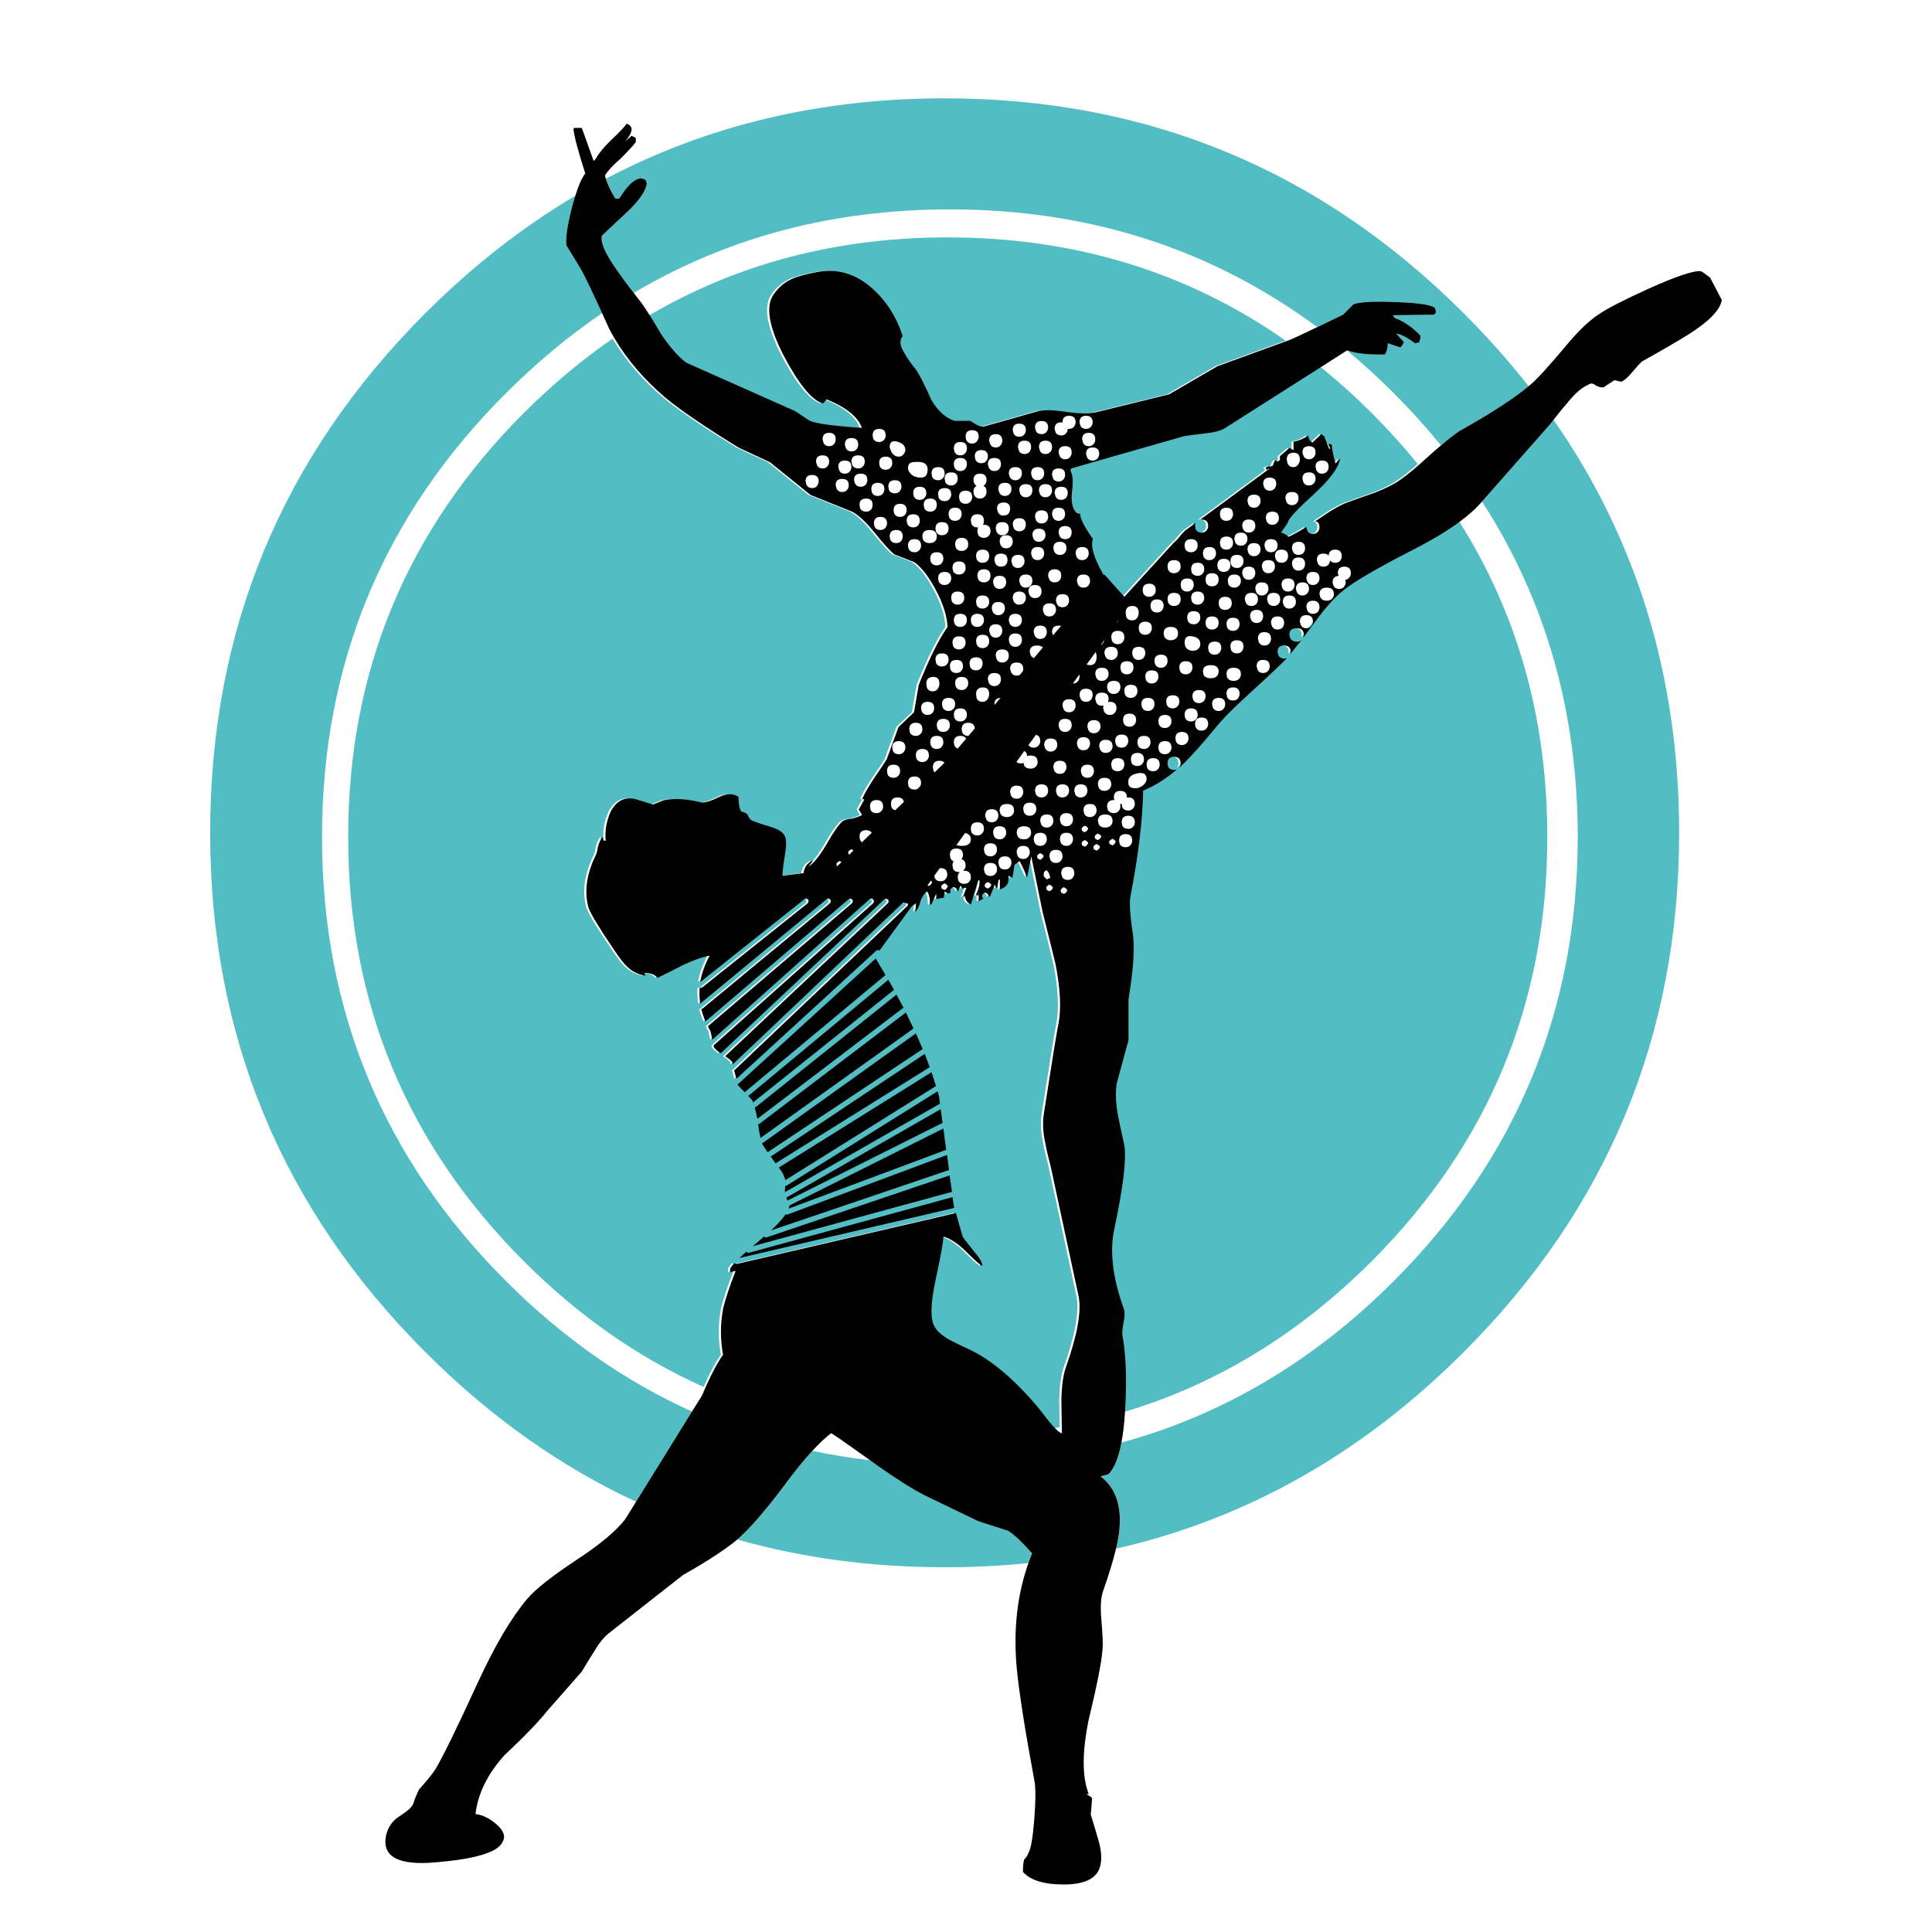 <?xml version="1.0" encoding="utf-8"?>
<!-- Generator: Adobe Illustrator 16.0.0, SVG Export Plug-In . SVG Version: 6.00 Build 0)  -->
<!DOCTYPE svg PUBLIC "-//W3C//DTD SVG 1.1//EN" "http://www.w3.org/Graphics/SVG/1.1/DTD/svg11.dtd">
<svg version="1.1" id="Layer_1" xmlns="http://www.w3.org/2000/svg" xmlns:xlink="http://www.w3.org/1999/xlink" x="0px" y="0px"
	 width="300px" height="300px" viewBox="0 0 300 300" enable-background="new 0 0 300 300" xml:space="preserve">
<g>
	<path fill="#52BDC2" d="M94.073,27.754c15.809-8.324,33.347-12.487,52.613-12.487c31.507,0,58.378,11.132,80.615,33.393
		c3.65,3.65,7.01,7.419,10.064,11.308c-2.313,1.927-5.912,4.26-10.799,6.996c-0.723,0.488-1.66,1.222-2.807,2.196
		c-2.26-2.775-4.699-5.473-7.32-8.094c-2.363-2.364-4.791-4.581-7.281-6.65l0.043-0.02c1.221,0.487,3.17,0.705,5.857,0.65
		c0.297-0.515,0.443-1.098,0.443-1.749l1.953,0.651c0.299-0.298,0.477-0.584,0.529-0.855l-1.182-1.301
		c0.787,0.136,1.762,0.638,2.93,1.506l0.648-0.122c0.137-0.435,0.207-0.786,0.207-1.059c-1.355-1.382-2.686-2.291-3.986-2.724
		l-0.324-0.448l6.385-0.08l0.322-0.326l-0.119-0.651c-0.352-0.514-2.305-0.839-5.855-0.976c-3.471-0.162-5.75-0.054-6.834,0.325
		l-1.627,1.628c-1.539,0.748-2.873,1.391-4.008,1.931c-16.482-12.188-35.496-18.283-57.043-18.283
		c-18.158,0-34.523,4.325-49.092,12.975c-1.063-1.367-1.971-2.603-2.726-3.701c-1.762-2.521-2.495-4.258-2.196-5.207
		c1.6-1.519,2.916-2.752,3.946-3.701c1.871-1.79,2.875-3.267,3.01-4.433l-0.205-0.529l-0.649-0.244
		c-0.732,0.081-1.424,0.515-2.075,1.301c-0.135,0.081-0.597,0.705-1.382,1.871h-0.571C94.883,29.774,94.388,28.743,94.073,27.754z
		 M93.504,48.621c-5.229,3.561-10.211,7.71-14.947,12.445c-19.036,19.008-28.553,41.976-28.553,68.901
		c0,26.925,9.518,49.905,28.553,68.942c8.793,8.792,18.427,15.553,28.899,20.275l-8.685,14.012
		c-11.845-5.514-22.757-13.27-32.742-23.266c-22.262-22.264-33.393-49.135-33.393-80.614c0-31.509,11.131-58.395,33.393-80.657
		c7.274-7.274,15.043-13.361,23.306-18.262c-0.175,0.554-0.35,1.165-0.529,1.83c-0.705,2.766-0.991,4.719-0.854,5.858l2.399,3.945
		C91.146,43.574,92.195,45.771,93.504,48.621z M173.307,240.477c0.256-1.102,0.424-2.051,0.508-2.848
		c0.381-3.851-0.596-6.644-2.928-8.379l1.221-0.324c0.906-0.873,1.584-2.517,2.033-4.922c15.779-4.313,29.881-12.678,42.301-25.096
		c19.006-19.037,28.523-42.017,28.551-68.942c-0.02-19.424-4.973-36.785-14.865-52.083l10.555-11.979
		c0.189-0.244,0.373-0.48,0.551-0.711c13.002,18.68,19.502,40.053,19.502,64.122c0,31.479-11.145,58.353-33.434,80.614
		C211.609,225.66,193.611,235.842,173.307,240.477z M114.491,239.053c1.833-1.58,4.211-4.309,7.14-8.176
		c1.651-2.259,3.155-4.121,4.514-5.592c2.933,0.622,5.92,1.11,8.968,1.463c0.334,0.244,0.68,0.495,1.038,0.754
		c2.983,2.113,5.449,3.674,7.402,4.676l8.337,4.027l4.678,1.504c1.004,0.652,2.236,1.817,3.701,3.498
		c-0.203,0.494-0.393,0.996-0.568,1.506c-4.25,0.435-8.588,0.649-13.015,0.649C135.358,243.363,124.627,241.926,114.491,239.053z
		 M199.635,52.89l-10.942,3.986l-7.482,4.352l-11.432,2.806c-1.084,0.218-2.604,0.191-4.556-0.082
		c-1.87-0.298-3.307-0.338-4.311-0.122l-8.459,2.401c-0.382,0.054-0.787-0.056-1.222-0.327c-0.597-0.38-0.922-0.569-0.977-0.569
		h-2.398c-1.356-0.435-2.551-1.518-3.58-3.254c-0.922-2.088-1.681-3.606-2.277-4.556c-0.868-1.084-1.478-1.952-1.83-2.603
		c-0.787-1.166-0.895-2.075-0.326-2.725c-0.949-2.956-2.508-5.41-4.677-7.363c-2.55-2.305-5.41-3.172-8.583-2.603
		c-1.871,0.353-3.2,0.719-3.986,1.099c-1.085,0.488-1.993,1.247-2.725,2.277c-1.383,1.79-0.881,5.004,1.504,9.64
		c2.333,4.42,4.352,6.887,6.061,7.403c0.217-0.163,0.406-0.379,0.569-0.65c2.982,1.22,4.799,2.656,5.451,4.311v0.123
		c-4.367-0.298-7.051-0.665-8.054-1.099l-2.276-1.505l-16.84-7.483c-1.22-0.868-2.562-2.386-4.026-4.556
		c-0.603-1.034-1.145-1.942-1.627-2.724c13.828-8.136,29.338-12.204,46.531-12.204C166.864,36.864,184.353,42.207,199.635,52.89z
		 M109.257,215.361c-10.131-4.534-19.446-11.049-27.942-19.543c-18.167-18.197-27.251-40.146-27.251-65.852
		c0-25.706,9.084-47.643,27.251-65.811c4.383-4.383,8.986-8.239,13.809-11.571c1.958,3.294,4.554,6.325,7.789,9.091
		c2.332,1.952,6.142,4.556,11.43,7.81l4.88,2.277l6.305,5.083l6.467,2.604c0.976,0.516,2.115,1.573,3.417,3.172
		c1.438,1.79,2.48,2.943,3.132,3.457l3.051,1.18c1.084,0.732,2.196,2.143,3.334,4.23c1.166,2.169,1.789,4.121,1.871,5.856
		c-1.383,1.979-2.875,4.99-4.474,9.03l-0.732,4.229l-2.4,2.278l-1.83,5.003c-0.217,0.379-0.869,1.356-1.953,2.928
		c-0.813,1.22-1.436,2.305-1.871,3.253c0.163,0,0.271,0.042,0.326,0.123l-0.854,1.504l0.528,0.855
		c-0.271,0.162-0.786,0.353-1.545,0.568c-0.705,0.056-1.207,0.19-1.504,0.408c-0.651,0.597-1.478,1.79-2.481,3.579
		c-1.031,1.735-1.966,2.902-2.806,3.498l0.65-0.894v-0.082c-0.352,0.163-0.637,0.367-0.854,0.61
		c-0.298,0.353-0.488,0.799-0.569,1.343l-3.253,0.406c0-0.651,0.109-1.627,0.326-2.929c0.216-1.22,0.283-2.088,0.204-2.604
		c-0.056-0.922-0.814-1.599-2.279-2.033c-1.952-0.596-2.996-0.964-3.132-1.099c-0.081-0.027-0.149-0.094-0.203-0.204
		c-0.109-0.134-0.217-0.325-0.326-0.568c-0.082-0.217-0.407-0.394-0.976-0.529c-0.082-0.109-0.149-0.231-0.204-0.366
		c-0.163-0.489-0.244-1.125-0.244-1.913c-0.786-0.569-1.775-0.569-2.97,0c-1.355,0.651-2.29,0.936-2.805,0.854
		c-2.306-0.569-4.258-0.678-5.857-0.326l-1.627,0.651l-2.807-0.854c-1.653-0.353-2.915,0.298-3.782,1.953
		c-0.163,0.353-0.298,0.718-0.407,1.097c-0.353,1.059-0.475,2.211-0.366,3.458l-0.447-0.123c0.082-0.054,0.082-0.189,0-0.406h-0.122
		c-0.298,0.434-0.514,0.936-0.651,1.505c-0.081,0.65-0.23,1.152-0.447,1.504c-1.356,2.901-1.681,5.56-0.976,7.972
		c0.434,1.085,1.749,3.241,3.945,6.468c0.868,1.301,1.519,2.144,1.953,2.522c0.732,0.785,1.707,1.287,2.927,1.503l-0.203-0.446
		c1.004,0,1.682,0.258,2.035,0.773c0.786-0.354,2.087-1.004,3.904-1.953c1.655-0.786,3.063-1.288,4.23-1.504
		c-0.758,1.382-1.248,2.751-1.465,4.108l16.149-12.852c0.08-0.082,0.175-0.123,0.284-0.123c0.109,0.026,0.204,0.081,0.285,0.163
		c0.082,0.082,0.108,0.176,0.082,0.285c0,0.108-0.041,0.203-0.123,0.285l-16.351,13.057c-0.081,0.052-0.176,0.081-0.285,0.081
		c-0.053,0-0.095-0.014-0.122-0.041c-0.082,0.813-0.054,1.641,0.081,2.48l19.605-16.188c0.081-0.082,0.176-0.123,0.285-0.123
		c0.108,0.026,0.203,0.081,0.285,0.163c0.081,0.082,0.108,0.176,0.081,0.285c0,0.108-0.04,0.203-0.122,0.285l-19.768,16.35
		c-0.053,0.026-0.122,0.055-0.202,0.082c0.162,0.649,0.379,1.288,0.649,1.911l22.208-18.953c0.081-0.082,0.176-0.123,0.285-0.123
		c0.108,0.026,0.203,0.081,0.285,0.163s0.109,0.176,0.082,0.285c0,0.108-0.041,0.203-0.123,0.285l-22.288,19.035
		c-0.027,0.027-0.055,0.041-0.082,0.041c0.108,0.271,0.244,0.528,0.408,0.772l0.283,1.342l24.404-21.799
		c0.081-0.082,0.177-0.123,0.286-0.123c0.108,0,0.203,0.054,0.284,0.163c0.081,0.082,0.123,0.176,0.123,0.285
		c0,0.108-0.042,0.203-0.123,0.285l-24.608,21.922c-0.052,0.055-0.107,0.095-0.162,0.121l0.04,0.326
		c0.192,0.271,0.543,0.584,1.06,0.936c0-0.027,0.026-0.055,0.081-0.081L137,139.645c0.035-0.051,0.082-0.084,0.144-0.102l0.385,0.08
		c0.013,0.022,0.026,0.041,0.041,0.063c0.054,0.053,0.081,0.149,0.081,0.285c0,0.108-0.04,0.203-0.122,0.285l-25.257,23.752
		c0.541,0.352,0.907,0.649,1.098,0.896l0.081,0.366l26.458-25.116l0.752,0.163c0,0.03,0,0.063,0,0.102
		c0,0.108-0.04,0.203-0.122,0.285l-26.682,25.339c-0.054,0.055-0.122,0.096-0.203,0.121l0.366,1.344l21.72-19.891
		c0.082-0.053,0.175-0.081,0.284-0.081c0.082,0,0.149,0.027,0.204,0.081l5.044-6.914l0.65-0.447l-0.02,0.204l-0.102,0.122h0.082
		l0.02-0.02l-0.102,0.996c0.354-0.298,0.609-0.801,0.773-1.504c0.045-0.15,0.092-0.293,0.142-0.429l0.671-0.751l-0.65,0.691
		c0.227-0.492,0.523-0.87,0.896-1.14c0.298,0.353,0.446,1.032,0.446,2.035h0.205l0.771-1.709v0.854
		c0.65-0.134,1.044-0.204,1.18-0.204l0.123-0.976l0.523,0.326c0.083,0,0.189-0.041,0.325-0.122c0.082,0,0.082-0.149,0-0.448
		c0.437-0.65,0.841-0.568,1.22,0.244c0.057-0.08,0.123-0.271,0.205-0.569l0.203-0.325c0.08,0.054,0.16,0.203,0.244,0.448
		l0.406-0.123h0.244l-0.57,1.545l0.326-0.325c0.082,0.65,0.365,1.085,0.854,1.302h0.122l1.098-3.62l0.205-0.122
		c0.081,0.597-0.096,1.369-0.528,2.319l0.323,0.122l0.082-0.651v1.506c0.272-0.162,0.529-0.297,0.773-0.407
		c-0.081-0.053-0.149-0.108-0.204-0.162l-0.04-0.286c0-0.081,0.054-0.176,0.163-0.285c0.107-0.108,0.217-0.175,0.324-0.204
		c0.218,0.082,0.394,0.217,0.529,0.408c0,0.081-0.027,0.163-0.082,0.244c0.108-0.027,0.219-0.055,0.325-0.081l0.65-1.627v-0.245
		l0.407,0.692l0.244-1.343l0.203-0.081v1.545c1.084-0.325,1.518-1.031,1.301-2.115l0.65,0.325l0.325-2.033l0.772-0.569
		c0.271,0.434,0.664,1.274,1.18,2.521l0.65-3.254l1.748,8.583c1.356,5.423,2.034,8.162,2.034,8.215
		c0.731,3.77,0.884,6.818,0.449,9.15c-0.218,0.949-0.978,5.613-2.278,13.992c-0.216,1.355-0.15,2.849,0.201,4.476
		c0.163,0.922,0.462,2.223,0.896,3.903c2.656,12.365,4.094,19.049,4.311,20.054c0.434,2.331-0.217,5.95-1.952,10.858
		c-0.434,1.166-0.678,2.834-0.731,5.002c0,1.012,0.021,2.483,0.063,4.414c-0.341,0.061-0.679,0.123-1.016,0.185
		c-0.268-0.271-0.572-0.61-0.916-1.021c-1.086-1.382-1.736-2.207-1.952-2.479c-3.472-4.067-6.833-6.93-10.087-8.583
		c-1.602-0.731-2.792-1.315-3.581-1.749c-1.382-0.785-2.208-1.656-2.479-2.604c-0.379-1.3-0.244-3.47,0.406-6.509
		c0.814-3.768,1.221-6.019,1.221-6.751l0.082-0.082c0.947,0.272,2.008,0.949,3.172,2.035c1.437,1.438,2.347,2.266,2.726,2.482h0.081
		c0-0.489-0.434-1.235-1.301-2.238c-1.168-1.465-1.75-2.225-1.75-2.279l-1.057-3.701c-0.027,0-0.041,0.014-0.041,0.041
		l-33.961,7.892c-0.109,0-0.218-0.027-0.326-0.081c-0.027,0-0.055-0.014-0.081-0.039c-0.354,0.38-0.569,0.678-0.653,0.895v0.526
		c0.354-0.135,0.639-0.201,0.855-0.201c-0.895,2.306-1.533,4.202-1.911,5.694c-0.027,0.081-0.041,0.162-0.041,0.244
		c-0.434,2.332-0.434,4.689,0,7.076C111.144,211.473,110.25,213.131,109.257,215.361z M174.354,219.307
		c0.01-0.086,0.017-0.176,0.021-0.266c0.271-4.42,0.163-8.148-0.326-11.186c-0.161-0.568-0.135-1.396,0.082-2.482
		c0.217-0.947,0.217-1.707,0-2.275c-1.734-4.855-2.195-9.018-1.382-12.487c1.354-6.426,1.854-10.696,1.502-12.813
		c-0.435-1.949-0.759-3.47-0.978-4.556c-0.352-1.95-0.418-3.62-0.201-5.001l1.83-6.713v-6.303c0.785-4.773,1.004-8.243,0.651-10.414
		c-0.437-2.901-0.542-4.813-0.325-5.734c1.219-6.318,1.871-11.755,1.951-16.309c1.791-0.733,3.539-1.831,5.247-3.295
		c-0.136,0.055-0.284,0.082-0.446,0.082c-0.461,0-0.772-0.176-0.937-0.528l-0.082-0.488c0-0.679,0.34-1.017,1.019-1.017
		c0.676,0,1.017,0.338,1.017,1.017c0,0.217-0.067,0.419-0.203,0.61v0.041c0.188-0.189,0.38-0.366,0.571-0.53
		c1.22-1.165,2.845-2.981,4.881-5.449c1.22-1.518,3.035-3.363,5.449-5.532c3.09-2.82,5.002-4.624,5.731-5.41
		c0.027-0.026,0.043-0.054,0.043-0.082c-0.108,0.056-0.243,0.082-0.407,0.082c-0.434,0-0.73-0.191-0.895-0.569l-0.122-0.489
		c0-0.651,0.34-0.976,1.017-0.976c0.678,0,1.016,0.325,1.016,0.976c0,0.109-0.012,0.218-0.038,0.325
		c0.434-0.542,1.003-1.247,1.708-2.115c-0.19,0.137-0.434,0.205-0.732,0.205c-0.515,0-0.854-0.191-1.018-0.571l-0.121-0.488
		c0-0.678,0.381-1.017,1.139-1.017c0.732,0,1.098,0.339,1.098,1.017c0,0.163-0.024,0.313-0.08,0.448
		c0.516-0.678,1.099-1.451,1.75-2.318c1.652-2.305,3.172-4,4.554-5.085c1.735-1.382,5.354-3.484,10.86-6.304
		c2.978-1.522,5.418-3,7.32-4.433c9.166,14.466,13.747,30.83,13.747,49.093c0,25.707-9.083,47.654-27.249,65.852
		C201.606,207.226,188.721,215.056,174.354,219.307z M220.153,72.047c-1.295,1.136-2.344,1.977-3.15,2.522
		c-0.923,0.651-2.225,1.302-3.906,1.951c-1.871,0.651-3.279,1.153-4.229,1.506c-1.168,0.434-2.687,1.314-4.557,2.644
		c-0.137,0.082-0.271,0.163-0.406,0.244c0.434,0.109,0.649,0.434,0.649,0.977c0,0.217-0.067,0.42-0.202,0.61
		c-0.191,0.271-0.462,0.407-0.814,0.407c-0.434,0-0.73-0.189-0.895-0.569l-0.125-0.447c0-0.027,0-0.055,0-0.081
		c-1.162,0.731-2.086,1.247-2.765,1.545c-0.354-0.353-0.745-0.57-1.179-0.651c0.787-1.085,1.139-1.627,1.059-1.627
		c0.217-0.651,1.6-2.128,4.148-4.433c2.438-2.25,3.769-4.067,3.983-5.451l-0.729,0.773c-0.381-1.437-0.569-2.413-0.569-2.928
		l-0.407-0.122l-0.123,0.122l0.326,0.651h-0.203l-0.772-1.952l-0.447-0.325l-1.383,1.301c-0.38-0.216-0.597-0.583-0.649-1.098
		c-0.732,0.515-1.492,0.84-2.277,0.976v1.302l-0.651-0.327l-1.425,1.221c-0.079,0.217-0.079,0.353,0,0.406l-0.12,0.326
		c-0.218,0.082-0.353,0.122-0.407,0.122l-0.121-0.203c-0.22,0.135-0.365,0.38-0.447,0.732c-0.056,0.216-0.299,0.298-0.732,0.244
		l-0.447,0.203l0.204,0.326c0.163-0.136,0.31-0.204,0.444-0.204l-10.817,7.973c0.054-0.027,0.136-0.041,0.244-0.041
		c0.678,0,1.017,0.339,1.017,1.017c0,0.217-0.067,0.42-0.203,0.61c-0.188,0.271-0.461,0.407-0.813,0.407
		c-0.462,0-0.771-0.19-0.937-0.569l-0.078-0.448c0-0.189,0.023-0.353,0.078-0.488l-1.627,1.18c-0.424,0.424-1.013,1.103-1.769,2.033
		l0.467-0.651l-8.136,8.908l-3.091-3.458l-0.103,0.123c-0.062-0.104-0.123-0.213-0.181-0.326c-1.383-2.468-1.888-4.244-1.507-5.329
		c-1.383-1.952-2.034-3.254-1.952-3.905c-0.299,0-0.517-0.068-0.651-0.203c-0.596-0.651-0.813-1.708-0.65-3.173
		c0.217-1.573,0.137-2.685-0.243-3.335l0.123-0.326l17.489-5.002c0.435-0.082,1.545-0.23,3.334-0.447
		c1.303-0.135,2.277-0.38,2.929-0.732l15.19-9.66c2.774,2.23,5.467,4.65,8.076,7.26C215.573,66.713,217.95,69.344,220.153,72.047z"
		/>
	<path fill="#010101" d="M94.073,27.754c0.315,0.99,0.81,2.021,1.484,3.092h0.571c0.785-1.167,1.247-1.79,1.382-1.871
		c0.651-0.787,1.343-1.221,2.075-1.301l0.649,0.244l0.205,0.529c-0.135,1.166-1.139,2.644-3.01,4.433
		c-1.03,0.949-2.346,2.183-3.946,3.701c-0.298,0.949,0.434,2.685,2.196,5.207c0.755,1.099,1.664,2.334,2.726,3.701
		c0.274,0.36,0.56,0.726,0.853,1.098c0.457,0.583,1.026,1.411,1.708,2.482c0.482,0.781,1.024,1.689,1.627,2.724
		c1.465,2.17,2.807,3.688,4.026,4.556l16.84,7.483l2.276,1.505c1.003,0.434,3.688,0.8,8.054,1.099v-0.123
		c-0.652-1.655-2.468-3.091-5.451-4.311c-0.163,0.271-0.352,0.487-0.569,0.65c-1.709-0.516-3.729-2.983-6.061-7.403
		c-2.386-4.636-2.887-7.85-1.504-9.64c0.732-1.03,1.64-1.789,2.725-2.277c0.786-0.38,2.115-0.746,3.986-1.099
		c3.173-0.569,6.033,0.298,8.583,2.603c2.169,1.953,3.729,4.407,4.677,7.363c-0.569,0.65-0.461,1.559,0.326,2.725
		c0.352,0.651,0.962,1.519,1.83,2.603c0.597,0.949,1.354,2.467,2.278,4.556c1.028,1.736,2.223,2.819,3.578,3.254h2.4
		c0.053,0,0.379,0.189,0.977,0.569c0.434,0.271,0.84,0.38,1.221,0.327l8.459-2.401c1.004-0.217,2.439-0.177,4.311,0.122
		c1.953,0.272,3.473,0.3,4.557,0.082l11.432-2.806l7.482-4.352l10.941-3.986l0.121-0.04c0.504-0.187,1.984-0.87,4.453-2.054
		c1.135-0.541,2.469-1.184,4.008-1.931l1.627-1.628c1.084-0.379,3.363-0.487,6.834-0.325c3.553,0.137,5.504,0.462,5.855,0.976
		l0.119,0.651l-0.322,0.326l-6.385,0.08l0.324,0.448c1.303,0.434,2.631,1.342,3.986,2.724c0,0.272-0.07,0.624-0.207,1.059
		l-0.648,0.122c-1.168-0.868-2.143-1.37-2.93-1.506l1.182,1.301c-0.055,0.271-0.23,0.557-0.529,0.855l-1.953-0.651
		c0,0.651-0.146,1.234-0.443,1.749c-2.688,0.055-4.637-0.164-5.857-0.65l-0.043,0.02l-3.885,2.481l-15.191,9.66
		c-0.65,0.353-1.625,0.597-2.928,0.732c-1.789,0.217-2.9,0.366-3.336,0.447L166.33,72.74l-0.123,0.326
		c0.381,0.651,0.461,1.763,0.244,3.335c-0.162,1.465,0.055,2.521,0.65,3.173c0.135,0.135,0.354,0.203,0.65,0.203
		c-0.082,0.651,0.568,1.953,1.953,3.905c-0.381,1.084,0.123,2.86,1.506,5.329c0.059,0.112,0.119,0.221,0.182,0.326l0.102-0.123
		l3.092,3.458l8.135-8.908l-0.467,0.651c0.756-0.931,1.346-1.609,1.77-2.033l1.627-1.18c-0.055,0.135-0.08,0.298-0.08,0.488
		l0.08,0.448c0.164,0.379,0.475,0.569,0.936,0.569c0.354,0,0.625-0.136,0.813-0.407c0.137-0.19,0.205-0.394,0.205-0.61
		c0-0.678-0.34-1.017-1.018-1.017c-0.107,0-0.189,0.014-0.244,0.041l10.818-7.973c-0.137,0-0.281,0.068-0.445,0.204l-0.203-0.326
		l0.447-0.203c0.434,0.054,0.678-0.028,0.73-0.244c0.082-0.352,0.23-0.597,0.449-0.732l0.121,0.203c0.055,0,0.189-0.041,0.406-0.122
		l0.121-0.326c-0.08-0.054-0.08-0.189,0-0.406l1.424-1.221l0.65,0.327v-1.302c0.787-0.136,1.547-0.461,2.279-0.976
		c0.053,0.515,0.271,0.881,0.648,1.098l1.383-1.301l0.447,0.325l0.771,1.952h0.205l-0.326-0.651l0.121-0.122l0.408,0.122
		c0,0.516,0.188,1.492,0.57,2.928l0.729-0.773c-0.215,1.384-1.545,3.201-3.984,5.451c-2.549,2.305-3.932,3.782-4.146,4.433
		c0.08,0-0.271,0.542-1.061,1.627c0.436,0.081,0.826,0.298,1.18,0.651c0.68-0.298,1.602-0.814,2.766-1.545c0,0.026,0,0.054,0,0.081
		l0.125,0.447c0.162,0.38,0.459,0.569,0.895,0.569c0.354,0,0.623-0.136,0.813-0.407c0.137-0.189,0.203-0.393,0.203-0.61
		c0-0.542-0.217-0.868-0.65-0.977c0.137-0.081,0.271-0.162,0.406-0.244c1.871-1.33,3.391-2.21,4.557-2.644
		c0.949-0.353,2.357-0.855,4.23-1.506c1.682-0.649,2.982-1.3,3.906-1.951c0.807-0.546,1.855-1.386,3.148-2.522
		c0.439-0.384,0.906-0.805,1.404-1.261c0.674-0.603,1.299-1.146,1.871-1.627c1.145-0.975,2.082-1.708,2.807-2.196
		c4.887-2.736,8.486-5.069,10.799-6.996c0.254-0.206,0.49-0.409,0.711-0.61c0.785-0.705,2.414-2.508,4.881-5.409
		c1.871-2.306,3.605-4,5.207-5.084c1.383-0.949,3.986-2.292,7.811-4.027c4.34-1.952,7.051-2.86,8.133-2.725
		c0.084,0,0.557,0.325,1.424,0.975l1.832,3.499c-0.27,1.573-2.033,3.377-5.287,5.41c-1.734,1.085-4.096,2.454-7.076,4.108
		c-0.271,0.217-0.773,0.759-1.506,1.626c-0.65,0.814-1.234,1.329-1.752,1.545l-1.057-0.244l-1.666,1.099
		c-0.354,0.08-0.785-0.028-1.303-0.326c-0.352-0.297-0.705-0.325-1.057-0.082c-1.029,0.434-2.115,1.37-3.254,2.807
		c-0.547,0.614-1.271,1.501-2.178,2.664c-0.178,0.23-0.359,0.467-0.551,0.711l-10.553,11.979l-0.428,0.468
		c-0.756,0.825-1.705,1.666-2.848,2.521c-1.904,1.433-4.344,2.91-7.32,4.433c-5.506,2.82-9.125,4.922-10.861,6.304
		c-1.381,1.085-2.9,2.78-4.555,5.085c-0.65,0.867-1.232,1.64-1.748,2.318c0.055-0.135,0.08-0.285,0.08-0.448
		c0-0.678-0.365-1.017-1.098-1.017c-0.758,0-1.139,0.339-1.139,1.017l0.121,0.488c0.164,0.38,0.502,0.571,1.018,0.571
		c0.299,0,0.541-0.068,0.732-0.205c-0.705,0.868-1.275,1.573-1.709,2.115c0.027-0.107,0.039-0.216,0.039-0.325
		c0-0.651-0.338-0.976-1.016-0.976s-1.018,0.325-1.018,0.976l0.123,0.489c0.162,0.378,0.461,0.569,0.895,0.569
		c0.162,0,0.299-0.026,0.406-0.082c0,0.028-0.016,0.056-0.043,0.082c-0.729,0.786-2.643,2.59-5.732,5.41
		c-2.412,2.169-4.229,4.014-5.447,5.532c-2.037,2.467-3.662,4.284-4.883,5.449c-0.189,0.164-0.381,0.34-0.57,0.53v-0.041
		c0.137-0.191,0.203-0.393,0.203-0.61c0-0.679-0.34-1.017-1.018-1.017s-1.018,0.338-1.018,1.017l0.082,0.488
		c0.164,0.353,0.475,0.528,0.936,0.528c0.162,0,0.313-0.027,0.447-0.082c-1.707,1.465-3.455,2.563-5.246,3.295
		c-0.08,4.554-0.732,9.991-1.953,16.309c-0.215,0.921-0.109,2.833,0.326,5.734c0.352,2.17,0.133,5.641-0.65,10.414v6.303
		l-1.83,6.713c-0.217,1.382-0.15,3.05,0.201,5.001c0.219,1.086,0.541,2.605,0.977,4.557c0.354,2.115-0.146,6.387-1.502,12.813
		c-0.814,3.471-0.354,7.632,1.383,12.486c0.217,0.57,0.217,1.328,0,2.277c-0.217,1.086-0.244,1.912-0.082,2.481
		c0.488,3.036,0.596,6.765,0.326,11.185c-0.006,0.092-0.014,0.182-0.021,0.267c-0.109,1.803-0.293,3.37-0.549,4.698
		c-0.449,2.404-1.127,4.047-2.033,4.92l-1.221,0.326c2.332,1.734,3.309,4.527,2.928,8.379c-0.082,0.797-0.25,1.746-0.508,2.847
		c-0.426,1.765-1.086,3.922-1.973,6.467c-0.379,1.004-0.488,2.455-0.324,4.354c0.215,2.521,0.283,4.105,0.203,4.758
		c-0.137,1.951-0.854,5.611-2.156,10.98c-1.031,5.045-1.031,8.883,0,11.512c-0.082,0-0.191,0.026-0.326,0.08
		c0.486,0.219,0.773,0.437,0.855,0.65l-0.205,2.521c0.217,0.651,0.611,1.953,1.18,3.906c0.518,1.791,0.582,3.227,0.203,4.311
		c-0.568,1.736-2.439,2.604-5.613,2.604c-3.035,0-5.135-0.65-6.303-1.953c0-0.923,0.066-1.572,0.203-1.951
		c0.297-0.272,0.516-0.597,0.65-0.979c0.379-0.648,0.678-2.345,0.895-5.083c0.217-2.685,0.244-4.637,0.082-5.856
		c-1.52-8.188-2.455-14.154-2.807-17.896c-0.518-5.923,0.096-11.319,1.83-16.188c0.178-0.51,0.365-1.012,0.568-1.506
		c-1.465-1.681-2.697-2.846-3.701-3.498l-4.678-1.504l-8.337-4.027c-1.953-1.002-4.419-2.563-7.402-4.676
		c-0.358-0.259-0.704-0.51-1.038-0.754c-3.096-2.218-5.108-3.621-6.04-4.209c-0.885,0.67-1.863,1.586-2.928,2.746
		c-1.359,1.471-2.863,3.333-4.514,5.592c-2.929,3.867-5.308,6.596-7.14,8.176c-0.116,0.098-0.23,0.191-0.344,0.285
		c-1.9,1.518-4.584,3.254-8.054,5.205l-11.51,9.029c-0.814,0.651-1.574,1.587-2.279,2.809c-0.433,0.649-1.084,1.707-1.952,3.172
		l-5.329,6.06c-1.302,1.654-3.538,3.976-6.71,6.957c-2.603,2.899-4.094,5.938-4.474,9.108c1.111,0.137,2.209,0.679,3.295,1.629
		c1.138,1.003,1.423,1.938,0.854,2.806c-0.786,1.519-4.163,2.535-10.128,3.05c-5.992,0.569-8.623-0.84-7.891-4.229
		c0.271-1.084,0.814-1.952,1.628-2.604c1.301-0.867,2.02-1.41,2.155-1.627c0.298-0.299,0.516-0.732,0.651-1.302
		c0.298-0.731,0.516-1.233,0.651-1.505c1.302-1.467,2.128-2.48,2.482-3.051c1.083-1.734,3.307-6.262,6.669-13.586
		c2.658-5.774,5.22-10.112,7.688-13.015c1.302-1.521,3.865-3.538,7.688-6.06c3.633-2.387,6.141-4.49,7.524-6.307l1.667-2.685
		l8.685-14.012l1.566-2.5c0.194-0.466,0.384-0.905,0.568-1.323c0.993-2.229,1.887-3.889,2.685-4.982
		c-0.434-2.387-0.434-4.744,0-7.076c0-0.082,0.014-0.164,0.041-0.244c0.378-1.492,1.016-3.389,1.911-5.694
		c-0.216,0-0.501,0.065-0.855,0.201v-0.526c0.083-0.217,0.298-0.515,0.653-0.895c0.026,0.025,0.053,0.039,0.081,0.039
		c0.108,0.054,0.217,0.08,0.326,0.08l33.961-7.891c0-0.027,0.014-0.041,0.041-0.041l1.057,3.701c0,0.055,0.582,0.814,1.75,2.279
		c0.867,1.003,1.301,1.749,1.301,2.238h-0.08c-0.379-0.219-1.289-1.047-2.726-2.482c-1.164-1.086-2.225-1.764-3.172-2.035
		l-0.082,0.082c0,0.732-0.406,2.982-1.221,6.751c-0.65,3.039-0.785,5.209-0.406,6.509c0.271,0.947,1.099,1.818,2.479,2.604
		c0.789,0.434,1.979,1.018,3.581,1.749c3.254,1.653,6.615,4.516,10.088,8.583c0.215,0.271,0.865,1.097,1.951,2.479
		c0.344,0.409,0.648,0.749,0.916,1.021c0.51,0.521,0.855,0.767,1.035,0.731c-0.006-0.318-0.014-0.623-0.02-0.916
		c-0.041-1.931-0.064-3.402-0.064-4.414c0.057-2.168,0.301-3.836,0.732-5.002c1.736-4.908,2.387-8.527,1.953-10.859
		c-0.217-1.004-1.654-7.688-4.313-20.053c-0.434-1.682-0.73-2.981-0.895-3.903c-0.354-1.628-0.418-3.119-0.201-4.476
		c1.301-8.379,2.061-13.043,2.277-13.992c0.434-2.332,0.283-5.383-0.449-9.15c0-0.053-0.678-2.792-2.033-8.215l-1.748-8.583
		l-0.652,3.254c-0.514-1.247-0.906-2.088-1.178-2.521l-0.773,0.569l-0.324,2.033l-0.65-0.325c0.215,1.084-0.219,1.791-1.303,2.115
		v-1.545l-0.203,0.081l-0.244,1.343l-0.406-0.692v0.245l-0.65,1.627c-0.107,0.026-0.217,0.054-0.324,0.081
		c0.055-0.081,0.08-0.163,0.08-0.244c-0.135-0.19-0.311-0.326-0.529-0.408c-0.105,0.028-0.215,0.096-0.322,0.204
		c-0.109,0.108-0.164,0.204-0.164,0.285l0.041,0.286c0.055,0.054,0.123,0.108,0.203,0.162c-0.244,0.109-0.502,0.245-0.773,0.407
		v-1.506l-0.082,0.651l-0.324-0.122c0.436-0.95,0.611-1.722,0.529-2.319l-0.205,0.122l-1.098,3.62h-0.121
		c-0.488-0.216-0.771-0.651-0.853-1.302l-0.326,0.325l0.568-1.545h-0.242l-0.408,0.123c-0.082-0.245-0.163-0.394-0.243-0.448
		l-0.203,0.325c-0.082,0.298-0.149,0.49-0.205,0.569c-0.379-0.812-0.784-0.894-1.22-0.244c0.082,0.298,0.082,0.448,0,0.448
		c-0.137,0.081-0.242,0.122-0.325,0.122l-0.528-0.326l-0.121,0.976c-0.137,0-0.529,0.07-1.181,0.204v-0.854l-0.772,1.709h-0.203
		c0-1.003-0.149-1.682-0.447-2.035c-0.371,0.27-0.669,0.648-0.896,1.14l0.651-0.691l-0.671,0.751
		c-0.051,0.136-0.098,0.279-0.143,0.429c-0.162,0.704-0.418,1.206-0.772,1.504l0.102-0.996l-0.02,0.02h-0.082l0.102-0.122
		l0.02-0.204l-0.65,0.447l-5.044,6.914c-0.055-0.053-0.122-0.081-0.204-0.081c-0.108,0-0.202,0.027-0.284,0.081l-21.72,19.891
		l-0.366-1.344c0.081-0.025,0.149-0.066,0.203-0.121l26.682-25.34c0.082-0.082,0.122-0.176,0.122-0.285c0-0.039,0-0.072,0-0.102
		l-0.752-0.163l-26.458,25.116l-0.081-0.366c-0.19-0.245-0.557-0.544-1.098-0.896l25.257-23.752
		c0.082-0.082,0.122-0.177,0.122-0.285c0-0.136-0.027-0.231-0.081-0.285c-0.015-0.021-0.028-0.04-0.041-0.063l-0.385-0.08
		c-0.062,0.018-0.109,0.051-0.144,0.102l-25.338,23.833c-0.055,0.026-0.081,0.054-0.081,0.081c-0.516-0.353-0.868-0.664-1.06-0.937
		l-0.04-0.325c0.055-0.026,0.109-0.066,0.162-0.121l24.608-21.922c0.081-0.082,0.123-0.177,0.123-0.285s-0.042-0.203-0.123-0.285
		c-0.081-0.109-0.175-0.163-0.284-0.163s-0.205,0.041-0.286,0.123l-24.404,21.799l-0.283-1.342c-0.164-0.244-0.3-0.503-0.408-0.772
		c0.027,0,0.055-0.014,0.082-0.041l22.288-19.035c0.082-0.082,0.123-0.177,0.123-0.285c0.027-0.108,0-0.203-0.082-0.285
		c-0.082-0.082-0.176-0.137-0.285-0.163c-0.108,0-0.204,0.041-0.285,0.123l-22.208,18.953c-0.271-0.623-0.488-1.262-0.649-1.911
		c0.081-0.027,0.149-0.056,0.202-0.082l19.768-16.35c0.082-0.082,0.122-0.177,0.122-0.285c0.027-0.108,0-0.203-0.081-0.285
		c-0.082-0.082-0.177-0.137-0.285-0.163c-0.108,0-0.204,0.041-0.285,0.123l-19.605,16.188c-0.134-0.84-0.162-1.668-0.081-2.48
		c0.027,0.027,0.068,0.041,0.122,0.041c0.108,0,0.204-0.029,0.285-0.081l16.351-13.057c0.082-0.082,0.123-0.177,0.123-0.285
		c0.026-0.108,0-0.203-0.082-0.285c-0.081-0.082-0.175-0.137-0.285-0.163c-0.108,0-0.204,0.041-0.284,0.123l-16.149,12.852
		c0.217-1.355,0.707-2.726,1.465-4.108c-1.167,0.216-2.575,0.719-4.23,1.504c-1.817,0.95-3.118,1.6-3.904,1.954
		c-0.353-0.517-1.031-0.773-2.035-0.773l0.203,0.445c-1.22-0.215-2.195-0.717-2.927-1.502c-0.435-0.379-1.085-1.221-1.953-2.522
		c-2.196-3.227-3.511-5.382-3.945-6.468c-0.705-2.412-0.38-5.07,0.976-7.972c0.217-0.352,0.366-0.854,0.447-1.504
		c0.137-0.57,0.353-1.071,0.651-1.505h0.122c0.082,0.217,0.082,0.353,0,0.406l0.447,0.123c-0.108-1.248,0.013-2.399,0.366-3.458
		c0.108-0.379,0.244-0.745,0.407-1.097c0.867-1.655,2.129-2.306,3.782-1.953l2.807,0.854l1.627-0.651
		c1.6-0.353,3.552-0.244,5.857,0.326c0.515,0.081,1.45-0.204,2.805-0.854c1.195-0.569,2.184-0.569,2.97,0
		c0,0.787,0.081,1.424,0.244,1.913c0.055,0.135,0.122,0.256,0.204,0.366c0.569,0.136,0.894,0.313,0.976,0.529
		c0.108,0.243,0.216,0.434,0.326,0.568c0.054,0.11,0.122,0.177,0.203,0.204c0.136,0.135,1.18,0.503,3.132,1.099
		c1.465,0.434,2.223,1.111,2.279,2.033c0.08,0.516,0.013,1.384-0.204,2.604c-0.216,1.301-0.326,2.277-0.326,2.929l3.253-0.406
		c0.081-0.543,0.271-0.99,0.569-1.343c0.218-0.244,0.502-0.448,0.854-0.61v0.082l-0.65,0.894c0.84-0.596,1.775-1.762,2.806-3.498
		c1.003-1.789,1.83-2.982,2.481-3.579c0.297-0.218,0.799-0.353,1.504-0.408c0.76-0.215,1.274-0.406,1.545-0.568l-0.528-0.855
		l0.854-1.504c-0.055-0.081-0.163-0.123-0.326-0.123c0.435-0.949,1.058-2.033,1.871-3.253c1.084-1.572,1.736-2.549,1.953-2.928
		l1.83-5.003l2.4-2.278l0.732-4.229c1.599-4.04,3.091-7.051,4.474-9.03c-0.082-1.735-0.705-3.687-1.871-5.856
		c-1.139-2.087-2.25-3.499-3.334-4.23l-3.051-1.18c-0.651-0.514-1.694-1.667-3.132-3.457c-1.302-1.6-2.44-2.657-3.417-3.172
		l-6.467-2.604l-6.305-5.083l-4.88-2.277c-5.288-3.254-9.098-5.857-11.43-7.81c-3.235-2.766-5.831-5.797-7.789-9.091
		c-0.307-0.515-0.599-1.036-0.874-1.566c-0.381-0.846-0.74-1.646-1.079-2.399c-1.308-2.85-2.358-5.046-3.152-6.589l-2.399-3.945
		c-0.137-1.139,0.149-3.092,0.854-5.858c0.179-0.665,0.354-1.276,0.529-1.83c0.538-1.71,1.053-2.863,1.546-3.458
		c-1.085-3.416-1.696-5.708-1.831-6.873l0.082-0.204h1.22l1.83,5.124l0.326-0.325c0.434-0.813,1.206-1.762,2.318-2.846
		c1.302-1.221,2.129-2.089,2.481-2.604c1.083,0.353,1.016,1.261-0.204,2.725l0.977-0.854l0.651,0.326v0.65
		c-0.434,0.57-1.235,1.438-2.4,2.604c-1.167,1.003-1.965,1.871-2.4,2.603C93.975,27.427,94.021,27.589,94.073,27.754z
		 M137.452,151.442l-21.801,18.14h-0.041l-1.057-1.099v-0.121c0.054-0.026,0.108-0.069,0.163-0.122l21.271-19.403
		c0.515,0.868,1.017,1.723,1.506,2.563C137.465,151.4,137.452,151.416,137.452,151.442z M138.836,153.719
		c-0.029,0-0.056,0.016-0.082,0.041l-21.8,17.41c-0.083-0.164-0.15-0.299-0.205-0.406l-0.569-0.569l21.761-18.062
		C138.238,152.649,138.538,153.178,138.836,153.719z M140.299,156.485c-0.027,0-0.054,0.015-0.081,0.041l-22.615,17.205
		c-0.136-0.705-0.271-1.288-0.407-1.748c0.055-0.028,0.108-0.056,0.163-0.082l21.841-17.448
		C139.581,155.131,139.947,155.809,140.299,156.485z M141.804,159.739L118.091,176.7c-0.136-0.542-0.257-1.247-0.367-2.114
		c0.082-0.027,0.15-0.056,0.204-0.082l22.737-17.285c0.406,0.841,0.799,1.666,1.179,2.479
		C141.817,159.698,141.804,159.713,141.804,159.739z M143.188,162.953l-23.958,15.942h-0.041c-0.352-0.515-0.597-0.88-0.732-1.099
		c-0.053-0.054-0.094-0.148-0.122-0.282c0.027,0,0.068-0.015,0.122-0.042l23.754-17.002c0.379,0.813,0.732,1.627,1.057,2.44
		C143.241,162.912,143.214,162.926,143.188,162.953z M145.831,170.314l0.121,1.059c-0.053,0.025-0.094,0.053-0.121,0.08
		l-23.957,13.668c0-0.271,0.027-0.611,0.081-1.019c0.083,0.026,0.163,0.014,0.245-0.04l23.387-14.602
		C145.667,169.731,145.75,170.017,145.831,170.314z M145.343,168.646c-0.026,0.027-0.055,0.042-0.082,0.042l-23.307,14.562
		c-0.054-0.244-0.136-0.461-0.244-0.65c-0.08-0.299-0.338-0.732-0.772-1.303l23.712-14.806
		C144.895,167.224,145.126,167.942,145.343,168.646z M144.366,165.719c-0.026,0.027-0.055,0.041-0.082,0.041l-23.792,14.846
		c-0.027,0-0.041,0.013-0.041,0.041c-0.081-0.107-0.163-0.219-0.244-0.326c-0.189-0.271-0.367-0.516-0.528-0.732l23.916-15.942
		C143.864,164.35,144.123,165.041,144.366,165.719z M122.159,185.933l23.916-13.706l0.283,2.154
		c-0.025,0.027-0.066,0.043-0.121,0.043l-23.956,11.998l-0.204-0.489C122.104,185.933,122.13,185.933,122.159,185.933z
		 M122.647,187.153l23.835-11.918l0.445,3.336c-0.025,0-0.054,0-0.078,0l-24.407,9.11c0.081-0.189,0.137-0.354,0.163-0.488
		L122.647,187.153z M121.996,188.537c0,0.027,0.014,0.04,0.042,0.04c0.08,0.026,0.175,0.026,0.284,0l24.729-9.233l0.325,2.359
		h-0.079l-27.577,9.355C120.749,190.11,121.508,189.269,121.996,188.537z M118.782,192.115c0.108,0.055,0.216,0.055,0.326,0
		l28.349-9.598l0.365,2.563h-0.041l-30.87,8.42c0.407-0.354,0.854-0.731,1.343-1.141c0.136-0.135,0.271-0.258,0.407-0.367
		C118.688,192.049,118.729,192.088,118.782,192.115z M116.342,194.516l31.563-8.623l0.203,1.343l0.082,0.326l-33.311,7.769
		c0-0.027,0.013-0.056,0.04-0.082c0.297-0.271,0.624-0.57,0.976-0.895c0.027,0.054,0.068,0.095,0.122,0.122
		C116.098,194.529,116.208,194.543,116.342,194.516z M208.752,87.991c-0.678,0-1.018,0.34-1.018,1.018l0.123,0.406
		c-0.623,0.054-0.936,0.394-0.936,1.018l0.121,0.448c0.164,0.378,0.461,0.569,0.896,0.569c0.379,0,0.65-0.137,0.813-0.407
		c0.137-0.19,0.203-0.394,0.203-0.61c0-0.162-0.014-0.299-0.039-0.407c0.27-0.027,0.486-0.163,0.648-0.406
		c0.137-0.19,0.205-0.394,0.205-0.61C209.77,88.332,209.43,87.991,208.752,87.991z M202.246,90.433c-0.68,0-1.02,0.339-1.02,1.017
		l0.123,0.448c0.162,0.379,0.461,0.568,0.896,0.568c0.352,0,0.621-0.136,0.813-0.406c0.135-0.189,0.203-0.393,0.203-0.61
		C203.262,90.771,202.924,90.433,202.246,90.433z M202.854,89.822l0.125,0.448c0.162,0.379,0.459,0.569,0.895,0.569
		c0.354,0,0.623-0.136,0.813-0.407c0.137-0.189,0.203-0.394,0.203-0.61c0-0.679-0.338-1.017-1.018-1.017
		C203.193,88.806,202.854,89.144,202.854,89.822z M204.482,86.975l0.121,0.447c0.164,0.381,0.461,0.57,0.896,0.57
		c0.379,0,0.648-0.122,0.813-0.366c0.137-0.188,0.205-0.393,0.205-0.61c0.189,0.244,0.459,0.367,0.813,0.367
		c0.379,0,0.652-0.123,0.813-0.367c0.139-0.19,0.205-0.406,0.205-0.65c0-0.679-0.34-1.018-1.018-1.018
		c-0.65,0-0.99,0.313-1.018,0.935c-0.164-0.217-0.434-0.324-0.813-0.324C204.82,85.959,204.482,86.296,204.482,86.975z
		 M198.99,90.838l0.119,0.447c0.166,0.38,0.465,0.57,0.898,0.57c0.377,0,0.646-0.136,0.813-0.407
		c0.135-0.191,0.203-0.394,0.203-0.61c0-0.678-0.34-1.017-1.016-1.017C199.33,89.822,198.99,90.16,198.99,90.838z M200.617,87.586
		l0.121,0.447c0.164,0.378,0.461,0.569,0.896,0.569c0.354,0,0.621-0.123,0.813-0.366c0.137-0.217,0.203-0.434,0.203-0.65
		c0-0.678-0.338-1.019-1.018-1.019C200.955,86.567,200.617,86.907,200.617,87.586z M200.01,86.365c0-0.679-0.34-1.018-1.02-1.018
		c-0.678,0-1.018,0.339-1.018,1.018l0.123,0.447c0.162,0.379,0.461,0.569,0.895,0.569c0.354,0,0.623-0.123,0.814-0.367
		C199.941,86.797,200.01,86.582,200.01,86.365z M202.65,85.145c0-0.678-0.338-1.017-1.018-1.017s-1.018,0.339-1.018,1.017
		l0.123,0.448c0.162,0.378,0.461,0.569,0.895,0.569c0.354,0,0.623-0.123,0.813-0.367C202.584,85.577,202.65,85.362,202.65,85.145z
		 M195.939,90.433c-0.676,0-1.014,0.339-1.014,1.017l0.119,0.448c0.162,0.379,0.461,0.568,0.895,0.568
		c0.354,0,0.623-0.136,0.814-0.406c0.139-0.189,0.205-0.393,0.205-0.61C196.957,90.771,196.615,90.433,195.939,90.433z
		 M193.904,87.991c-0.678,0-1.014,0.34-1.014,1.018l0.119,0.447c0.162,0.379,0.461,0.569,0.895,0.569
		c0.381,0,0.652-0.137,0.814-0.406c0.135-0.19,0.205-0.394,0.205-0.61C194.926,88.332,194.584,87.991,193.904,87.991z
		 M195.939,87.991l0.125,0.447c0.16,0.38,0.459,0.57,0.895,0.57c0.381,0,0.65-0.136,0.813-0.407
		c0.137-0.191,0.201-0.393,0.201-0.611c0-0.678-0.338-1.017-1.016-1.017S195.939,87.313,195.939,87.991z M190.65,90.229l0.082,0.447
		c0.164,0.379,0.479,0.57,0.939,0.57c0.352,0,0.623-0.137,0.811-0.407c0.139-0.19,0.203-0.393,0.203-0.61
		c0-0.678-0.336-1.018-1.014-1.018C190.992,89.211,190.65,89.551,190.65,90.229z M189.025,90.676
		c0.137-0.218,0.205-0.434,0.205-0.651c0-0.677-0.34-1.017-1.018-1.017c-0.68,0-1.018,0.339-1.018,1.017l0.08,0.448
		c0.166,0.379,0.477,0.569,0.938,0.569C188.564,91.042,188.836,90.919,189.025,90.676z M190.857,88.399
		c0.135-0.19,0.201-0.393,0.201-0.611c0-0.677-0.338-1.017-1.016-1.017s-1.018,0.34-1.018,1.017l0.08,0.448
		c0.162,0.379,0.477,0.569,0.938,0.569C190.396,88.806,190.666,88.669,190.857,88.399z M191.141,87.625
		c0.162,0.381,0.477,0.569,0.938,0.569c0.381,0,0.65-0.134,0.813-0.407c0.137-0.189,0.201-0.393,0.201-0.609
		c0-0.679-0.336-1.017-1.014-1.017c-0.68,0-1.021,0.337-1.021,1.017L191.141,87.625z M189.432,84.331l0.082,0.448
		c0.162,0.379,0.477,0.569,0.938,0.569c0.354,0,0.623-0.135,0.814-0.406c0.135-0.191,0.201-0.394,0.201-0.611
		c0-0.677-0.338-1.017-1.018-1.017C189.771,83.313,189.432,83.653,189.432,84.331z M188.619,86.567
		c0.135-0.189,0.201-0.393,0.201-0.608c0-0.679-0.338-1.017-1.016-1.017s-1.016,0.338-1.016,1.017l0.078,0.446
		c0.164,0.38,0.477,0.569,0.938,0.569C188.156,86.975,188.43,86.839,188.619,86.567z M193.498,84.331
		c0.137-0.189,0.207-0.393,0.207-0.609c0-0.679-0.342-1.018-1.02-1.018s-1.016,0.339-1.016,1.018l0.119,0.446
		c0.162,0.38,0.463,0.569,0.896,0.569C193.064,84.737,193.336,84.603,193.498,84.331z M196.346,84.737l0.125,0.448
		c0.162,0.38,0.459,0.569,0.895,0.569c0.354,0,0.623-0.136,0.814-0.407c0.135-0.19,0.201-0.394,0.201-0.61
		c0-0.678-0.338-1.016-1.018-1.016C196.688,83.721,196.346,84.06,196.346,84.737z M193.824,85.795c0.162,0.38,0.461,0.57,0.896,0.57
		c0.352,0,0.623-0.137,0.813-0.406c0.137-0.191,0.205-0.394,0.205-0.611c0-0.678-0.34-1.017-1.018-1.017s-1.016,0.339-1.016,1.017
		L193.824,85.795z M193.012,82.134c0.162,0.379,0.459,0.569,0.895,0.569c0.381,0,0.65-0.136,0.814-0.407
		c0.135-0.19,0.205-0.394,0.205-0.61c0-0.678-0.342-1.017-1.021-1.017c-0.678,0-1.014,0.339-1.014,1.017L193.012,82.134z
		 M193.824,78.271c0.162,0.38,0.461,0.57,0.896,0.57c0.352,0,0.623-0.135,0.813-0.407c0.137-0.19,0.205-0.406,0.205-0.65
		c0-0.651-0.34-0.977-1.018-0.977s-1.016,0.326-1.016,0.977L193.824,78.271z M191.266,80.467c0.135-0.19,0.201-0.394,0.201-0.61
		c0-0.678-0.338-1.017-1.018-1.017c-0.678,0-1.018,0.339-1.018,1.017l0.08,0.447c0.164,0.38,0.479,0.57,0.938,0.57
		C190.803,80.875,191.074,80.737,191.266,80.467z M198.586,80.467c0-0.678-0.342-1.017-1.021-1.017
		c-0.674,0-1.014,0.339-1.014,1.017l0.121,0.447c0.164,0.38,0.461,0.57,0.893,0.57c0.381,0,0.652-0.136,0.816-0.407
		C198.516,80.887,198.586,80.685,198.586,80.467z M199.725,77.864c0.162,0.379,0.459,0.569,0.893,0.569
		c0.383,0,0.652-0.136,0.814-0.406c0.137-0.19,0.203-0.408,0.203-0.651c0-0.651-0.338-0.976-1.018-0.976
		c-0.678,0-1.016,0.325-1.016,0.976L199.725,77.864z M197.158,76.196c0.355,0,0.625-0.136,0.814-0.407
		c0.137-0.191,0.205-0.407,0.205-0.651c0-0.651-0.342-0.976-1.02-0.976c-0.676,0-1.016,0.325-1.016,0.976l0.121,0.448
		C196.428,75.993,196.725,76.196,197.158,76.196z M204.277,74.326c0-0.651-0.338-0.977-1.016-0.977c-0.68,0-1.018,0.326-1.018,0.977
		l0.121,0.487c0.16,0.38,0.459,0.57,0.896,0.57c0.352,0,0.623-0.135,0.811-0.408C204.211,74.787,204.277,74.569,204.277,74.326z
		 M204.277,72.495l0.123,0.488c0.162,0.38,0.461,0.569,0.895,0.569c0.354,0,0.625-0.136,0.814-0.406
		c0.137-0.191,0.201-0.408,0.201-0.652c0-0.651-0.338-0.976-1.016-0.976C204.615,71.518,204.277,71.843,204.277,72.495z
		 M204.277,70.258c0-0.651-0.338-0.977-1.016-0.977c-0.68,0-1.018,0.326-1.018,0.977l0.121,0.448
		c0.16,0.406,0.459,0.609,0.896,0.609c0.352,0,0.623-0.135,0.811-0.407C204.211,70.718,204.277,70.502,204.277,70.258z
		 M200.82,70.298c-0.678,0.027-1.016,0.38-1.016,1.058l0.121,0.571c0.162,0.405,0.459,0.608,0.895,0.608
		c0.354,0,0.623-0.162,0.814-0.488c0.137-0.216,0.205-0.447,0.205-0.691C201.84,70.624,201.5,70.271,200.82,70.298z M164.764,97.184
		c-0.109-0.026-0.236-0.041-0.385-0.041c-0.678,0-1.02,0.339-1.02,1.018l0.123,0.447c0.01,0.021,0.016,0.042,0.021,0.061
		L164.764,97.184z M166.006,93.279c0-0.678-0.34-1.017-1.02-1.017c-0.678,0-1.016,0.339-1.016,1.017l0.121,0.448
		c0.164,0.379,0.461,0.569,0.895,0.569c0.354,0,0.623-0.136,0.814-0.407C165.938,93.699,166.006,93.497,166.006,93.279z
		 M188.213,109.344l0.08,0.448c0.164,0.408,0.477,0.61,0.938,0.61c0.354,0,0.625-0.136,0.813-0.407
		c0.137-0.189,0.203-0.406,0.203-0.651c0-0.65-0.338-0.976-1.016-0.976S188.213,108.694,188.213,109.344z M186.99,108.775
		c0.137-0.189,0.205-0.406,0.205-0.651c0-0.65-0.34-0.976-1.018-0.976s-1.018,0.326-1.018,0.976l0.082,0.448
		c0.16,0.407,0.475,0.61,0.936,0.61C186.529,109.183,186.803,109.046,186.99,108.775z M182.111,109.996
		c0.352,0,0.623-0.135,0.813-0.406c0.135-0.19,0.203-0.407,0.203-0.651c0-0.651-0.338-0.976-1.018-0.976
		c-0.678,0-1.016,0.325-1.016,0.976l0.08,0.488C181.338,109.807,181.65,109.996,182.111,109.996z M183.941,111.012l0.082,0.447
		c0.162,0.379,0.475,0.569,0.936,0.569c0.354,0,0.623-0.134,0.813-0.407c0.137-0.189,0.203-0.394,0.203-0.61
		c0-0.678-0.338-1.017-1.016-1.017C184.279,109.996,183.941,110.334,183.941,111.012z M188.012,103.285
		c-0.816,0-1.221,0.325-1.221,0.976l0.078,0.487c0.191,0.38,0.572,0.57,1.143,0.57c0.459,0,0.797-0.135,1.014-0.406
		c0.137-0.191,0.205-0.407,0.205-0.651C189.23,103.61,188.82,103.285,188.012,103.285z M184.959,104.3
		c0.135-0.189,0.203-0.406,0.203-0.649c0-0.651-0.34-0.976-1.018-0.976s-1.018,0.325-1.018,0.976l0.082,0.488
		c0.164,0.379,0.475,0.57,0.936,0.57C184.498,104.709,184.77,104.573,184.959,104.3z M177.313,109.792
		c0.164,0.408,0.475,0.61,0.936,0.61c0.354,0,0.623-0.136,0.813-0.407c0.137-0.189,0.205-0.406,0.205-0.651
		c0-0.65-0.34-0.976-1.02-0.976c-0.678,0-1.016,0.325-1.016,0.976L177.313,109.792z M174.668,107.799
		c0.162,0.38,0.475,0.57,0.938,0.57c0.352,0,0.621-0.136,0.813-0.407c0.137-0.19,0.205-0.407,0.205-0.651
		c0-0.651-0.342-0.976-1.018-0.976c-0.678,0-1.02,0.325-1.02,0.976L174.668,107.799z M172.352,111.012
		c0.352,0,0.623-0.136,0.813-0.407c0.137-0.189,0.201-0.405,0.201-0.65c0-0.651-0.336-0.977-1.014-0.977
		c-0.109,0-0.219,0.014-0.326,0.041c0.082-0.163,0.121-0.326,0.121-0.488c0-0.651-0.354-0.977-1.059-0.977
		c-0.68,0-1.016,0.326-1.016,0.977l0.121,0.488c0.164,0.379,0.463,0.569,0.895,0.569c0.107,0,0.205-0.014,0.287-0.04
		c-0.057,0.108-0.082,0.243-0.082,0.406l0.121,0.447C171.576,110.81,171.889,111.012,172.352,111.012z M174.992,102.675
		c-0.676,0-1.016,0.325-1.016,0.976l0.082,0.488c0.162,0.379,0.473,0.57,0.934,0.57c0.355,0,0.625-0.136,0.814-0.408
		c0.137-0.189,0.205-0.406,0.205-0.649C176.012,103,175.672,102.675,174.992,102.675z M173.977,106.701
		c0-0.651-0.34-0.977-1.018-0.977c-0.703,0-1.057,0.326-1.057,0.977l0.121,0.488c0.164,0.379,0.477,0.569,0.936,0.569
		c0.352,0,0.623-0.136,0.814-0.407C173.906,107.163,173.977,106.945,173.977,106.701z M177.842,105.074l0.078,0.447
		c0.164,0.407,0.477,0.61,0.938,0.61c0.354,0,0.623-0.136,0.814-0.407c0.135-0.189,0.203-0.407,0.203-0.65
		c0-0.652-0.34-0.977-1.018-0.977S177.842,104.422,177.842,105.074z M179.346,103.083c0.162,0.406,0.475,0.61,0.936,0.61
		c0.354,0,0.623-0.136,0.814-0.407c0.135-0.189,0.201-0.408,0.201-0.651c0-0.651-0.338-0.977-1.016-0.977
		c-0.68,0-1.018,0.326-1.018,0.977L179.346,103.083z M176.904,97.998c0.162,0.38,0.477,0.569,0.938,0.569
		c0.352,0,0.623-0.136,0.813-0.406c0.137-0.19,0.203-0.395,0.203-0.611c0-0.678-0.338-1.017-1.016-1.017s-1.02,0.338-1.02,1.017
		L176.904,97.998z M177.842,101.415c0-0.651-0.34-0.977-1.02-0.977c-0.676,0-1.018,0.325-1.018,0.977l0.084,0.447
		c0.16,0.407,0.473,0.611,0.934,0.611c0.355,0,0.625-0.136,0.814-0.407C177.773,101.875,177.842,101.657,177.842,101.415z
		 M172.553,98.975l0.08,0.446c0.166,0.408,0.477,0.611,0.938,0.611c0.354,0,0.625-0.136,0.814-0.407
		c0.135-0.191,0.201-0.408,0.201-0.651c0-0.679-0.336-1.017-1.016-1.017C172.893,97.957,172.553,98.295,172.553,98.975z
		 M173.57,101.415c0-0.651-0.342-0.977-1.018-0.977c-0.705,0-1.061,0.325-1.061,0.977l0.125,0.447
		c0.162,0.407,0.473,0.611,0.936,0.611c0.35,0,0.623-0.136,0.813-0.407C173.504,101.875,173.57,101.657,173.57,101.415z
		 M173.57,96.533c0.061-0.085,0.107-0.174,0.143-0.265l-0.348,0.488C173.441,96.693,173.512,96.618,173.57,96.533z M176.621,95.882
		c0.137-0.244,0.201-0.475,0.201-0.691c0-0.732-0.338-1.099-1.018-1.099c-0.283,0.012-0.508,0.08-0.67,0.204
		c-0.121,0.092-0.209,0.214-0.264,0.365c-0.055,0.14-0.08,0.302-0.08,0.488c0,0.027,0.025,0.23,0.08,0.61
		c0.162,0.379,0.475,0.569,0.934,0.569C176.16,96.33,176.43,96.181,176.621,95.882z M187.602,100.602l0.084,0.487
		c0.16,0.381,0.473,0.569,0.936,0.569c0.352,0,0.621-0.134,0.813-0.405c0.135-0.191,0.203-0.407,0.203-0.651
		c0-0.651-0.34-0.976-1.016-0.976C187.939,99.625,187.602,99.95,187.602,100.602z M187.275,97.184
		c0.166,0.379,0.477,0.57,0.938,0.57c0.352,0,0.623-0.123,0.813-0.367c0.137-0.217,0.205-0.434,0.205-0.65
		c0-0.679-0.342-1.018-1.02-1.018c-0.68,0-1.018,0.339-1.018,1.018L187.275,97.184z M180.688,98.363l0.082,0.447
		c0.189,0.407,0.527,0.61,1.018,0.61c0.406,0,0.719-0.135,0.936-0.406c0.135-0.19,0.203-0.406,0.203-0.651
		c0-0.677-0.379-1.017-1.139-1.017C181.055,97.346,180.688,97.687,180.688,98.363z M183.941,99.787l0.082,0.528
		c0.217,0.489,0.623,0.733,1.223,0.733c0.324,0,0.596-0.095,0.813-0.286c0.215-0.216,0.324-0.46,0.324-0.731
		c0-0.679-0.406-1.085-1.221-1.221C184.348,98.648,183.941,98.975,183.941,99.787z M183.129,93.728
		c0.135-0.19,0.203-0.407,0.203-0.651c0-0.678-0.342-1.017-1.018-1.017c-0.678,0-1.018,0.339-1.018,1.017l0.082,0.447
		c0.162,0.379,0.475,0.569,0.936,0.569C182.668,94.092,182.939,93.97,183.129,93.728z M180.484,94.702
		c0.135-0.189,0.203-0.393,0.203-0.61c0-0.677-0.34-1.016-1.018-1.016s-1.018,0.339-1.018,1.016l0.082,0.448
		c0.162,0.38,0.475,0.569,0.936,0.569C180.023,95.109,180.295,94.975,180.484,94.702z M186.99,92.873
		c0-0.678-0.338-1.017-1.016-1.017s-1.018,0.338-1.018,1.017l0.082,0.447c0.162,0.38,0.477,0.569,0.936,0.569
		c0.352,0,0.623-0.136,0.814-0.407C186.926,93.293,186.99,93.089,186.99,92.873z M186.178,96.533c0.137-0.19,0.205-0.394,0.205-0.61
		c0-0.678-0.34-1.017-1.018-1.017s-1.018,0.339-1.018,1.017l0.08,0.447c0.166,0.38,0.475,0.569,0.938,0.569
		C185.717,96.939,185.988,96.804,186.178,96.533z M186.791,89.008c0.135-0.19,0.199-0.394,0.199-0.61
		c0-0.679-0.338-1.017-1.016-1.017s-1.018,0.338-1.018,1.017l0.082,0.446c0.162,0.38,0.477,0.569,0.936,0.569
		C186.326,89.415,186.6,89.28,186.791,89.008z M182.314,89.008c0.354,0,0.625-0.136,0.814-0.407
		c0.135-0.191,0.203-0.393,0.203-0.611c0-0.678-0.342-1.017-1.018-1.017c-0.678,0-1.018,0.339-1.018,1.017l0.082,0.447
		C181.543,88.818,181.854,89.008,182.314,89.008z M184.348,89.822c-0.676,0-1.016,0.338-1.016,1.017l0.082,0.447
		c0.16,0.38,0.473,0.57,0.934,0.57c0.354,0,0.623-0.136,0.814-0.407c0.135-0.191,0.203-0.394,0.203-0.61
		C185.365,90.16,185.025,89.822,184.348,89.822z M184.959,85.754c0.352,0,0.623-0.136,0.813-0.407
		c0.135-0.19,0.203-0.394,0.203-0.61c0-0.678-0.34-1.016-1.018-1.016c-0.68,0-1.018,0.338-1.018,1.016l0.082,0.448
		C184.186,85.565,184.498,85.754,184.959,85.754z M178.451,90.635c-0.68,0-1.018,0.34-1.018,1.017l0.08,0.448
		c0.164,0.379,0.477,0.569,0.938,0.569c0.352,0,0.623-0.137,0.813-0.407c0.135-0.189,0.201-0.393,0.201-0.61
		C179.467,90.976,179.129,90.635,178.451,90.635z M167.227,90.229l0.119,0.447c0.162,0.379,0.461,0.57,0.895,0.57
		c0.381,0,0.652-0.137,0.814-0.407c0.135-0.19,0.205-0.393,0.205-0.61c0-0.678-0.34-1.018-1.02-1.018
		C167.563,89.211,167.227,89.551,167.227,90.229z M166.207,83.355c0.137-0.217,0.205-0.434,0.205-0.651
		c0-0.678-0.34-1.017-1.02-1.017c-0.678,0-1.014,0.339-1.014,1.017l0.119,0.447c0.162,0.379,0.461,0.57,0.895,0.57
		C165.746,83.721,166.018,83.599,166.207,83.355z M168.854,86.567c0.135-0.189,0.201-0.393,0.201-0.608
		c0-0.679-0.336-1.017-1.016-1.017c-0.678,0-1.02,0.338-1.02,1.017l0.125,0.446c0.162,0.38,0.459,0.569,0.895,0.569
		C168.393,86.975,168.664,86.839,168.854,86.567z M162.752,89.415l0.121,0.448c0.16,0.38,0.461,0.57,0.895,0.57
		c0.352,0,0.623-0.123,0.813-0.367c0.137-0.216,0.205-0.433,0.205-0.651c0-0.678-0.342-1.016-1.02-1.016
		S162.752,88.736,162.752,89.415z M158.398,90.676c0.164,0.379,0.461,0.57,0.896,0.57c0.352,0,0.623-0.137,0.813-0.407
		c0.135-0.19,0.205-0.393,0.205-0.61c0-0.678-0.342-1.018-1.02-1.018c-0.68,0-1.018,0.34-1.018,1.018L158.398,90.676z
		 M156.041,91.042c0.135-0.19,0.201-0.394,0.201-0.61c0-0.678-0.338-1.018-1.018-1.018c-0.678,0-1.016,0.34-1.016,1.018l0.121,0.448
		c0.162,0.378,0.461,0.569,0.895,0.569C155.578,91.449,155.85,91.313,156.041,91.042z M156.242,87.625
		c0.137-0.188,0.203-0.407,0.203-0.65c0-0.678-0.34-1.016-1.016-1.016c-0.678,0-1.018,0.337-1.018,1.016l0.121,0.447
		c0.162,0.381,0.461,0.57,0.896,0.57C155.809,87.991,156.08,87.87,156.242,87.625z M158.887,87.788
		c0.137-0.189,0.203-0.393,0.203-0.609c0-0.679-0.34-1.017-1.018-1.017s-1.018,0.337-1.018,1.017l0.123,0.446
		c0.162,0.381,0.461,0.569,0.895,0.569C158.426,88.194,158.695,88.061,158.887,87.788z M155.633,83.11
		c0.354,0,0.623-0.122,0.813-0.366c0.137-0.216,0.203-0.433,0.203-0.65c0-0.678-0.338-1.017-1.016-1.017
		c-0.68,0-1.018,0.339-1.018,1.017l0.121,0.447C154.9,82.92,155.199,83.11,155.633,83.11z M157.26,84.127
		c0-0.678-0.34-1.017-1.018-1.017s-1.018,0.339-1.018,1.017l0.123,0.448c0.162,0.379,0.461,0.569,0.895,0.569
		c0.354,0,0.623-0.136,0.813-0.407C157.191,84.547,157.26,84.345,157.26,84.127z M163.566,85.145l0.119,0.448
		c0.162,0.378,0.461,0.569,0.896,0.569c0.379,0,0.65-0.123,0.813-0.367c0.135-0.19,0.207-0.407,0.207-0.65
		c0-0.678-0.342-1.017-1.02-1.017C163.902,84.127,163.566,84.466,163.566,85.145z M160.107,85.959l0.121,0.446
		c0.164,0.38,0.461,0.569,0.896,0.569c0.354,0,0.625-0.135,0.813-0.407c0.137-0.189,0.203-0.393,0.203-0.608
		c0-0.679-0.336-1.017-1.016-1.017C160.443,84.941,160.107,85.28,160.107,85.959z M162.141,83.721
		c0.137-0.191,0.205-0.394,0.205-0.611c0-0.677-0.342-1.016-1.02-1.016s-1.016,0.339-1.016,1.016l0.121,0.448
		c0.162,0.38,0.461,0.569,0.895,0.569C161.68,84.127,161.949,83.992,162.141,83.721z M161.732,79.248
		c-0.678,0-1.016,0.339-1.016,1.017l0.123,0.447c0.162,0.38,0.459,0.569,0.893,0.569c0.355,0,0.625-0.122,0.814-0.366
		c0.137-0.217,0.205-0.434,0.205-0.65C162.752,79.586,162.412,79.248,161.732,79.248z M155.836,80.061
		c0.354,0,0.625-0.122,0.813-0.365c0.135-0.217,0.203-0.448,0.203-0.692c0-0.65-0.338-0.976-1.016-0.976
		c-0.68,0-1.018,0.326-1.018,0.976l0.121,0.487C155.104,79.871,155.402,80.061,155.836,80.061z M158.275,80.467
		c-0.678,0-1.016,0.339-1.016,1.017l0.121,0.447c0.162,0.38,0.461,0.569,0.895,0.569c0.354,0,0.623-0.122,0.814-0.366
		c0.135-0.217,0.203-0.434,0.203-0.651C159.293,80.807,158.957,80.467,158.275,80.467z M157.666,72.535
		c-0.678,0-1.018,0.326-1.018,0.977l0.121,0.489c0.164,0.378,0.463,0.569,0.896,0.569c0.354,0,0.625-0.136,0.813-0.407
		c0.135-0.189,0.203-0.408,0.203-0.651C158.684,72.86,158.344,72.535,157.666,72.535z M159.293,75.179
		c-0.68,0-1.018,0.325-1.018,0.976l0.123,0.489c0.162,0.379,0.461,0.57,0.895,0.57c0.354,0,0.623-0.137,0.813-0.407
		c0.137-0.19,0.205-0.407,0.205-0.652C160.313,75.504,159.971,75.179,159.293,75.179z M157.057,75.951
		c0-0.651-0.338-0.976-1.016-0.976c-0.68,0-1.02,0.325-1.02,0.976l0.123,0.489c0.162,0.379,0.461,0.569,0.896,0.569
		c0.379,0,0.648-0.137,0.813-0.407C156.988,76.414,157.057,76.196,157.057,75.951z M163.359,76.154c0-0.651-0.336-0.976-1.014-0.976
		c-0.68,0-1.021,0.325-1.021,0.976l0.123,0.489c0.162,0.379,0.461,0.57,0.896,0.57c0.352,0,0.623-0.137,0.811-0.407
		C163.295,76.616,163.359,76.399,163.359,76.154z M160.107,73.511L160.229,74c0.164,0.378,0.461,0.569,0.896,0.569
		c0.354,0,0.625-0.136,0.813-0.407c0.137-0.189,0.203-0.408,0.203-0.651c0-0.651-0.336-0.977-1.016-0.977
		C160.443,72.535,160.107,72.86,160.107,73.511z M164.379,80.875c0.354,0,0.625-0.137,0.813-0.407
		c0.137-0.19,0.201-0.394,0.201-0.61c0-0.678-0.336-1.017-1.014-1.017s-1.02,0.339-1.02,1.017l0.123,0.447
		C163.646,80.685,163.943,80.875,164.379,80.875z M165.801,76.563c0-0.651-0.336-0.976-1.016-0.976s-1.02,0.325-1.02,0.976
		l0.125,0.486c0.162,0.381,0.461,0.57,0.895,0.57c0.354,0,0.623-0.134,0.814-0.405C165.734,77.023,165.801,76.807,165.801,76.563z
		 M165.393,73.714c0-0.651-0.336-0.977-1.014-0.977s-1.02,0.326-1.02,0.977l0.123,0.488c0.164,0.379,0.461,0.57,0.896,0.57
		c0.352,0,0.623-0.136,0.813-0.406C165.326,74.175,165.393,73.958,165.393,73.714z M168.771,70.949
		c0.162,0.38,0.461,0.569,0.896,0.569c0.352,0,0.623-0.135,0.813-0.406c0.135-0.19,0.203-0.406,0.203-0.651
		c0-0.651-0.34-0.976-1.018-0.976s-1.02,0.325-1.02,0.976L168.771,70.949z M168.039,68.225l0.119,0.488
		c0.164,0.38,0.463,0.57,0.896,0.57c0.354,0,0.623-0.136,0.813-0.407c0.137-0.189,0.205-0.407,0.205-0.651
		c0-0.679-0.338-1.017-1.018-1.017C168.377,67.208,168.039,67.545,168.039,68.225z M165.393,69.281
		c-0.676,0-1.014,0.326-1.014,0.977l0.121,0.448c0.162,0.406,0.461,0.609,0.893,0.609c0.355,0,0.625-0.135,0.814-0.407
		c0.137-0.189,0.205-0.406,0.205-0.65C166.412,69.607,166.072,69.281,165.393,69.281z M164.986,65.58l0.041,0.042
		c-0.08-0.026-0.16-0.042-0.242-0.042c-0.68,0-1.02,0.34-1.02,1.018l0.125,0.488c0.162,0.353,0.461,0.529,0.895,0.529
		c0.354,0,0.623-0.135,0.814-0.407c0.135-0.19,0.201-0.393,0.201-0.61c0.08,0,0.148,0,0.205,0c0.352,0,0.623-0.135,0.813-0.406
		c0.135-0.191,0.201-0.393,0.201-0.611c0-0.678-0.338-1.016-1.016-1.016C165.326,64.563,164.986,64.901,164.986,65.58z
		 M169.666,65.58c0-0.678-0.342-1.016-1.02-1.016s-1.016,0.338-1.016,1.016l0.121,0.489c0.164,0.353,0.463,0.528,0.895,0.528
		c0.354,0,0.623-0.135,0.814-0.406C169.598,66,169.666,65.797,169.666,65.58z M161.326,69.444l0.121,0.488
		c0.164,0.379,0.461,0.569,0.898,0.569c0.352,0,0.621-0.136,0.811-0.407c0.139-0.189,0.203-0.407,0.203-0.651
		c0-0.678-0.336-1.016-1.014-1.016C161.666,68.428,161.326,68.767,161.326,69.444z M158.072,69.444l0.121,0.488
		c0.164,0.379,0.465,0.569,0.896,0.569c0.379,0,0.65-0.136,0.813-0.407c0.137-0.189,0.205-0.407,0.205-0.651
		c0-0.678-0.34-1.016-1.018-1.016S158.072,68.767,158.072,69.444z M159.09,67.412c0.135-0.19,0.203-0.394,0.203-0.611
		c0-0.677-0.336-1.017-1.018-1.017c-0.678,0-1.016,0.34-1.016,1.017l0.121,0.489c0.162,0.353,0.461,0.528,0.895,0.528
		C158.629,67.817,158.9,67.683,159.09,67.412z M162.752,66.395c0-0.678-0.34-1.018-1.02-1.018c-0.678,0-1.016,0.34-1.016,1.018
		l0.121,0.488c0.164,0.353,0.461,0.529,0.895,0.529c0.354,0,0.623-0.136,0.814-0.407C162.684,66.814,162.752,66.61,162.752,66.395z
		 M170.924,100.153c0.146-0.075,0.268-0.183,0.369-0.325c0.098-0.137,0.158-0.287,0.182-0.447L170.924,100.153z M169.26,103.285
		c0.678,0,1.016-0.435,1.016-1.302c0-0.3-0.047-0.543-0.141-0.731l-1.406,1.931C168.875,103.25,169.055,103.285,169.26,103.285z
		 M170.072,104.668l0.121,0.488c0.164,0.38,0.463,0.569,0.895,0.569c0.354,0,0.623-0.135,0.814-0.407
		c0.16-0.189,0.242-0.406,0.242-0.65c0-0.65-0.354-0.976-1.059-0.976C170.408,103.691,170.072,104.018,170.072,104.668z
		 M155.633,102.877c0.354,0,0.623-0.134,0.813-0.406c0.137-0.19,0.203-0.407,0.203-0.65c0-0.651-0.338-0.977-1.016-0.977
		c-0.68,0-1.018,0.326-1.018,0.977l0.121,0.487C154.9,102.688,155.199,102.877,155.633,102.877z M158.887,103.854
		c0-0.652-0.338-0.977-1.016-0.977c-0.68,0-1.02,0.325-1.02,0.977l0.123,0.446c0.162,0.408,0.461,0.611,0.896,0.611
		c0.182,0,0.336-0.034,0.469-0.102l0.484-0.569C158.867,104.123,158.887,103.993,158.887,103.854z M159.902,101.21l0.121,0.489
		c0.105,0.241,0.281,0.403,0.529,0.487l1.383-1.647c-0.182-0.203-0.479-0.304-0.895-0.304
		C160.283,100.234,159.902,100.56,159.902,101.21z M162.346,98.811c0.137-0.217,0.201-0.433,0.201-0.65
		c0-0.679-0.338-1.018-1.016-1.018c-0.68,0-1.02,0.339-1.02,1.018l0.125,0.447c0.164,0.406,0.461,0.609,0.895,0.609
		C161.908,99.217,162.184,99.083,162.346,98.811z M158.684,99.38c0-0.678-0.34-1.018-1.018-1.018s-1.018,0.34-1.018,1.018
		l0.121,0.487c0.164,0.38,0.463,0.569,0.896,0.569c0.354,0,0.625-0.135,0.813-0.406C158.613,99.84,158.684,99.625,158.684,99.38z
		 M155.836,95.109c0.137-0.189,0.205-0.393,0.205-0.61c0-0.678-0.342-1.017-1.02-1.017s-1.016,0.339-1.016,1.017l0.121,0.447
		c0.162,0.38,0.461,0.57,0.895,0.57C155.375,95.517,155.646,95.38,155.836,95.109z M157.666,95.314
		c-0.678,0-1.018,0.337-1.018,1.016l0.121,0.447c0.164,0.381,0.463,0.569,0.896,0.569c0.354,0,0.625-0.136,0.813-0.407
		c0.135-0.189,0.203-0.393,0.203-0.61C158.684,95.651,158.344,95.314,157.666,95.314z M158.275,93.89
		c0.354,0,0.623-0.136,0.814-0.407c0.135-0.189,0.203-0.393,0.203-0.61c0-0.678-0.338-1.017-1.018-1.017
		c-0.678,0-1.018,0.338-1.018,1.017l0.121,0.447C157.545,93.699,157.844,93.89,158.275,93.89z M162.059,95.149
		c0.164,0.38,0.461,0.569,0.896,0.569c0.352,0,0.621-0.136,0.813-0.405c0.137-0.191,0.205-0.394,0.205-0.611
		c0-0.678-0.34-1.017-1.018-1.017s-1.018,0.338-1.018,1.017L162.059,95.149z M159.822,92.303c0.164,0.379,0.461,0.569,0.895,0.569
		c0.354,0,0.623-0.122,0.814-0.367c0.135-0.216,0.201-0.433,0.201-0.649c0-0.678-0.338-1.017-1.016-1.017
		c-0.68,0-1.018,0.339-1.018,1.017L159.822,92.303z M166.613,106.132c0.355,0,0.623-0.136,0.814-0.407
		c0.135-0.189,0.205-0.407,0.205-0.65c0-0.118-0.016-0.227-0.041-0.326l-0.998,1.384L166.613,106.132L166.613,106.132z
		 M138.145,83.314l0.08,0.447c0.164,0.38,0.476,0.569,0.936,0.569c0.353,0,0.624-0.122,0.813-0.366
		c0.137-0.217,0.204-0.434,0.204-0.651c0-0.678-0.339-1.017-1.017-1.017C138.481,82.297,138.145,82.636,138.145,83.314z
		 M128.545,72.333c0.136-0.19,0.203-0.405,0.203-0.651c0-0.65-0.338-0.975-1.017-0.975c-0.678,0-1.016,0.325-1.016,0.975
		l0.122,0.488c0.163,0.381,0.46,0.569,0.894,0.569C128.084,72.738,128.355,72.604,128.545,72.333z M126.917,75.383
		c0.136-0.19,0.204-0.408,0.204-0.652c0-0.65-0.339-0.976-1.017-0.976c-0.677,0-1.018,0.326-1.018,0.976l0.123,0.489
		c0.163,0.378,0.461,0.569,0.895,0.569C126.482,75.791,126.755,75.653,126.917,75.383z M137.736,81.28
		c0-0.677-0.338-1.016-1.016-1.016c-0.679,0-1.017,0.339-1.017,1.016l0.08,0.448c0.163,0.379,0.476,0.569,0.938,0.569
		c0.352,0,0.623-0.135,0.812-0.407C137.669,81.7,137.736,81.498,137.736,81.28z M138.754,79.248l0.082,0.448
		c0.162,0.379,0.474,0.569,0.935,0.569c0.352,0,0.625-0.136,0.813-0.407c0.134-0.189,0.204-0.393,0.204-0.61
		c0-0.679-0.339-1.017-1.017-1.017C139.093,78.23,138.754,78.568,138.754,79.248z M133.465,78.392l0.081,0.489
		c0.163,0.38,0.476,0.569,0.936,0.569c0.352,0,0.623-0.122,0.814-0.366c0.134-0.217,0.203-0.447,0.203-0.692
		c0-0.649-0.339-0.975-1.017-0.975C133.804,77.417,133.465,77.742,133.465,78.392z M131.594,75.993
		c0.136-0.19,0.204-0.406,0.204-0.651c0-0.651-0.339-0.976-1.017-0.976c-0.678,0-1.017,0.325-1.017,0.976l0.122,0.488
		c0.163,0.38,0.461,0.569,0.895,0.569C131.133,76.399,131.404,76.265,131.594,75.993z M132.611,74.528l0.123,0.447
		c0.162,0.408,0.474,0.611,0.934,0.611c0.354,0,0.625-0.137,0.814-0.408c0.136-0.189,0.203-0.406,0.203-0.651
		c0-0.651-0.338-0.976-1.017-0.976C132.963,73.552,132.611,73.877,132.611,74.528z M131.189,73.552c0.351,0,0.623-0.136,0.812-0.406
		c0.136-0.191,0.204-0.408,0.204-0.652c0-0.651-0.34-0.976-1.016-0.976c-0.679,0-1.018,0.325-1.018,0.976l0.122,0.488
		C130.457,73.362,130.754,73.552,131.189,73.552z M133.262,72.738c0.353,0,0.624-0.135,0.814-0.406
		c0.135-0.19,0.204-0.405,0.204-0.651c0-0.65-0.34-0.975-1.018-0.975c-0.705,0-1.057,0.325-1.057,0.975l0.122,0.488
		C132.49,72.55,132.802,72.738,133.262,72.738z M137.94,75.545l0.081,0.487c0.162,0.38,0.475,0.57,0.936,0.57
		c0.352,0,0.623-0.135,0.813-0.406c0.136-0.19,0.203-0.407,0.203-0.651c0-0.65-0.338-0.976-1.016-0.976
		C138.278,74.569,137.94,74.896,137.94,75.545z M136.313,74.976c-0.679,0-1.016,0.325-1.016,0.976l0.081,0.489
		c0.162,0.379,0.475,0.569,0.935,0.569c0.353,0,0.623-0.137,0.813-0.407c0.135-0.189,0.203-0.406,0.203-0.651
		C137.33,75.3,136.992,74.976,136.313,74.976z M138.347,72.535c0.134-0.189,0.203-0.405,0.203-0.65c0-0.651-0.338-0.977-1.017-0.977
		c-0.678,0-1.016,0.326-1.016,0.977l0.081,0.488c0.162,0.38,0.475,0.569,0.935,0.569C137.885,72.942,138.156,72.807,138.347,72.535z
		 M137.33,68.225c0.137-0.189,0.204-0.393,0.204-0.61c0-0.678-0.338-1.017-1.016-1.017c-0.679,0-1.017,0.339-1.017,1.017
		l0.081,0.488c0.163,0.353,0.474,0.529,0.936,0.529C136.871,68.631,137.142,68.496,137.33,68.225z M133.262,69.038
		c0-0.678-0.352-1.018-1.057-1.018c-0.678,0-1.016,0.34-1.016,1.018l0.121,0.448c0.163,0.406,0.461,0.609,0.896,0.609
		c0.379,0,0.664-0.135,0.854-0.407C133.194,69.499,133.262,69.281,133.262,69.038z M128.748,67.208
		c-0.677,0-1.017,0.338-1.017,1.017l0.123,0.488c0.162,0.38,0.46,0.57,0.894,0.57c0.354,0,0.625-0.136,0.813-0.407
		c0.135-0.189,0.204-0.407,0.204-0.651C129.764,67.545,129.425,67.208,128.748,67.208z M154.615,67.412
		c-0.678,0-1.016,0.338-1.016,1.017l0.121,0.447c0.162,0.407,0.461,0.611,0.895,0.611c0.354,0,0.623-0.137,0.814-0.408
		c0.135-0.189,0.203-0.406,0.203-0.65C155.633,67.75,155.295,67.412,154.615,67.412z M151.361,70.868l0.082,0.447
		c0.162,0.407,0.475,0.611,0.938,0.611c0.379,0,0.648-0.137,0.813-0.408c0.137-0.189,0.203-0.406,0.203-0.65
		c0-0.651-0.338-0.976-1.016-0.976C151.701,69.893,151.361,70.217,151.361,70.868z M148.108,69.647l0.082,0.448
		c0.162,0.407,0.477,0.611,0.937,0.611c0.353,0,0.622-0.137,0.813-0.408c0.135-0.189,0.203-0.406,0.203-0.651
		c0-0.679-0.339-1.016-1.018-1.016C148.448,68.631,148.108,68.968,148.108,69.647z M150.02,68.266
		c0.164,0.407,0.477,0.61,0.937,0.61c0.352,0,0.623-0.149,0.813-0.447c0.135-0.217,0.203-0.421,0.203-0.611
		c0-0.677-0.338-1.018-1.016-1.018c-0.679,0-1.017,0.34-1.017,1.018L150.02,68.266z M139.567,70.908
		c0.298,0,0.543-0.122,0.732-0.365c0.19-0.217,0.285-0.448,0.285-0.692c0-0.596-0.407-1.017-1.22-1.261
		c-0.814-0.245-1.22,0.053-1.22,0.896l0.283,0.731C138.727,70.678,139.107,70.908,139.567,70.908z M191.467,108.775
		c0.379,0,0.648-0.135,0.813-0.406c0.135-0.19,0.201-0.407,0.201-0.651c0-0.651-0.338-0.976-1.016-0.976s-1.016,0.325-1.016,0.976
		l0.082,0.488C190.695,108.586,191.006,108.775,191.467,108.775z M190.449,104.668l0.082,0.488c0.189,0.38,0.525,0.569,1.016,0.569
		c0.434,0,0.748-0.135,0.936-0.407c0.139-0.189,0.203-0.406,0.203-0.65c0-0.65-0.379-0.976-1.139-0.976
		C190.814,103.691,190.449,104.018,190.449,104.668z M196.145,102.471c-0.678,0-1.018,0.326-1.018,0.977l0.123,0.488
		c0.162,0.379,0.461,0.569,0.895,0.569c0.354,0,0.625-0.135,0.814-0.408c0.135-0.189,0.201-0.406,0.201-0.649
		C197.158,102.797,196.822,102.471,196.145,102.471z M192.076,99.42c-0.678,0-1.02,0.325-1.02,0.977l0.082,0.487
		c0.164,0.38,0.477,0.57,0.938,0.57c0.381,0,0.65-0.135,0.814-0.406c0.135-0.19,0.201-0.408,0.201-0.651
		C193.092,99.746,192.756,99.42,192.076,99.42z M192.279,97.549c0.135-0.189,0.201-0.392,0.201-0.61
		c0-0.678-0.338-1.016-1.016-1.016c-0.68,0-1.016,0.338-1.016,1.016l0.082,0.448c0.162,0.379,0.473,0.57,0.934,0.57
		C191.846,97.958,192.115,97.82,192.279,97.549z M190.246,92.669c-0.68,0-1.016,0.339-1.016,1.017l0.08,0.447
		c0.162,0.38,0.473,0.569,0.936,0.569c0.352,0,0.623-0.122,0.813-0.366c0.135-0.19,0.207-0.407,0.207-0.651
		C191.266,93.008,190.924,92.669,190.246,92.669z M194.109,95.719l0.121,0.448c0.162,0.38,0.463,0.57,0.896,0.57
		c0.379,0,0.648-0.137,0.813-0.408c0.135-0.19,0.205-0.394,0.205-0.61c0-0.678-0.342-1.017-1.02-1.017
		S194.109,95.042,194.109,95.719z M195.127,93.728c0.137-0.217,0.205-0.434,0.205-0.651c0-0.678-0.34-1.017-1.021-1.017
		c-0.678,0-1.014,0.339-1.014,1.017l0.121,0.447c0.162,0.379,0.459,0.569,0.893,0.569C194.666,94.092,194.936,93.97,195.127,93.728z
		 M197.158,99.829c0.137-0.191,0.205-0.408,0.205-0.651c0-0.679-0.34-1.017-1.018-1.017s-1.016,0.338-1.016,1.017l0.119,0.487
		c0.162,0.379,0.463,0.57,0.896,0.57C196.725,100.234,196.996,100.1,197.158,99.829z M199.191,97.387
		c0.139-0.217,0.205-0.434,0.205-0.65c0-0.679-0.338-1.018-1.016-1.018s-1.018,0.339-1.018,1.018l0.123,0.446
		c0.16,0.379,0.457,0.57,0.895,0.57C198.734,97.754,199.006,97.63,199.191,97.387z M198.586,93.728
		c0.135-0.217,0.201-0.434,0.201-0.651c0-0.678-0.338-1.017-1.016-1.017c-0.68,0-1.02,0.339-1.02,1.017l0.125,0.447
		c0.162,0.379,0.461,0.569,0.895,0.569C198.123,94.092,198.395,93.97,198.586,93.728z M202.854,94.296l0.125,0.447
		c0.162,0.38,0.459,0.571,0.895,0.571c0.354,0,0.623-0.123,0.813-0.368c0.137-0.217,0.203-0.433,0.203-0.65
		c0-0.678-0.338-1.017-1.018-1.017C203.193,93.279,202.854,93.618,202.854,94.296z M202.854,95.517
		c-0.676,0-1.014,0.339-1.014,1.017l0.121,0.447c0.162,0.38,0.461,0.569,0.893,0.569c0.354,0,0.625-0.136,0.816-0.407
		c0.135-0.189,0.201-0.393,0.201-0.609C203.871,95.855,203.533,95.517,202.854,95.517z M201.025,94.092
		c0.137-0.189,0.203-0.393,0.203-0.61c0-0.679-0.34-1.017-1.018-1.017s-1.02,0.338-1.02,1.017l0.125,0.448
		c0.162,0.379,0.461,0.569,0.895,0.569C200.564,94.5,200.836,94.364,201.025,94.092z M206.922,92.873
		c0.137-0.163,0.203-0.367,0.203-0.61c0-0.679-0.365-1.016-1.098-1.016c-0.76,0-1.139,0.337-1.139,1.016l0.121,0.448
		c0.162,0.38,0.502,0.569,1.018,0.569C206.438,93.279,206.732,93.144,206.922,92.873z M173.123,130.943
		c0.082-0.109,0.121-0.204,0.121-0.285c-0.137-0.19-0.297-0.326-0.486-0.407c-0.109,0.027-0.219,0.095-0.326,0.203
		c-0.135,0.082-0.203,0.164-0.203,0.245l0.041,0.326c0.109,0.081,0.271,0.163,0.488,0.244
		C172.92,131.188,173.039,131.079,173.123,130.943z M173.773,130.537l0.08,0.488c0.164,0.351,0.479,0.529,0.939,0.529
		c0.352,0,0.623-0.136,0.813-0.407c0.135-0.19,0.201-0.394,0.201-0.61c0-0.679-0.338-1.017-1.016-1.017
		C174.111,129.52,173.773,129.857,173.773,130.537z M176.012,128.299c0.135-0.191,0.201-0.393,0.201-0.611
		c0-0.678-0.338-1.016-1.016-1.016c-0.68,0-1.02,0.338-1.02,1.016l0.082,0.489c0.164,0.352,0.477,0.528,0.938,0.528
		C175.549,128.707,175.82,128.57,176.012,128.299z M178.045,120.978c0-0.786-0.477-1.084-1.424-0.895
		c-0.949,0.19-1.424,0.624-1.424,1.301c0,0.244,0.025,0.434,0.08,0.569c0.164,0.298,0.5,0.448,1.018,0.448
		c0.463,0,0.869-0.163,1.221-0.488C177.867,121.614,178.045,121.303,178.045,120.978z M180.076,118.741
		c0-0.679-0.338-1.017-1.016-1.017s-1.016,0.338-1.016,1.017l0.08,0.488c0.162,0.351,0.475,0.528,0.936,0.528
		c0.354,0,0.623-0.135,0.814-0.406C180.01,119.162,180.076,118.957,180.076,118.741z M172.633,119.229
		c0.166,0.351,0.477,0.528,0.938,0.528c0.354,0,0.625-0.135,0.814-0.406c0.135-0.19,0.201-0.395,0.201-0.61
		c0-0.679-0.336-1.017-1.016-1.017c-0.678,0-1.018,0.338-1.018,1.017L172.633,119.229z M175.605,117.927l0.08,0.488
		c0.162,0.352,0.477,0.529,0.938,0.529c0.352,0,0.623-0.136,0.813-0.407c0.135-0.19,0.201-0.394,0.201-0.61
		c0-0.678-0.34-1.016-1.016-1.016C175.941,116.912,175.605,117.25,175.605,117.927z M173.164,115.082l0.08,0.446
		c0.162,0.38,0.475,0.57,0.934,0.57c0.354,0,0.625-0.135,0.814-0.408c0.137-0.189,0.205-0.393,0.205-0.608
		c0-0.679-0.342-1.017-1.02-1.017C173.504,114.064,173.164,114.401,173.164,115.082z M174.465,112.273
		c0.164,0.379,0.475,0.57,0.934,0.57c0.354,0,0.623-0.136,0.814-0.408c0.135-0.189,0.205-0.392,0.205-0.61
		c0-0.677-0.342-1.017-1.02-1.017c-0.676,0-1.016,0.339-1.016,1.017L174.465,112.273z M176.621,115.284l0.078,0.447
		c0.164,0.38,0.479,0.569,0.938,0.569c0.354,0,0.625-0.136,0.814-0.408c0.137-0.188,0.201-0.393,0.201-0.608
		c0-0.679-0.338-1.017-1.016-1.017S176.621,114.605,176.621,115.284z M183.535,113.656c-0.68,0-1.018,0.338-1.018,1.017l0.08,0.447
		c0.164,0.38,0.477,0.569,0.938,0.569c0.352,0,0.623-0.134,0.813-0.405c0.137-0.191,0.203-0.394,0.203-0.611
		C184.551,113.995,184.213,113.656,183.535,113.656z M181.906,116.098c0-0.679-0.338-1.016-1.016-1.016s-1.016,0.337-1.016,1.016
		l0.08,0.446c0.162,0.38,0.475,0.569,0.936,0.569c0.352,0,0.623-0.134,0.814-0.405C181.84,116.517,181.906,116.313,181.906,116.098z
		 M180.891,113.046c0.354,0,0.625-0.135,0.814-0.406c0.135-0.191,0.201-0.394,0.201-0.611c0-0.678-0.338-1.017-1.016-1.017
		s-1.016,0.339-1.016,1.017l0.08,0.447C180.117,112.856,180.432,113.046,180.891,113.046z M187.398,113.046
		c0.135-0.19,0.203-0.394,0.203-0.611c0-0.677-0.338-1.016-1.016-1.016c-0.68,0-1.016,0.338-1.016,1.016l0.078,0.448
		c0.164,0.38,0.475,0.569,0.938,0.569C186.938,113.452,187.209,113.317,187.398,113.046z M169.947,131.269
		c-0.107,0.081-0.162,0.163-0.162,0.244l0.045,0.326c0.107,0.081,0.256,0.162,0.443,0.244c0.162-0.082,0.299-0.189,0.41-0.325
		c0.078-0.109,0.121-0.204,0.121-0.285c-0.135-0.19-0.314-0.326-0.531-0.408C170.166,131.091,170.059,131.16,169.947,131.269z
		 M168.445,131.473c0.162-0.082,0.297-0.19,0.406-0.326c0.082-0.108,0.121-0.203,0.121-0.285c-0.135-0.19-0.311-0.326-0.527-0.408
		c-0.107,0.028-0.217,0.096-0.324,0.205c-0.107,0.081-0.162,0.162-0.162,0.244l0.037,0.325
		C168.105,131.31,168.256,131.391,168.445,131.473z M169.992,129.885l0.039,0.325c0.107,0.082,0.258,0.163,0.447,0.243
		c0.164-0.08,0.299-0.189,0.406-0.325c0.082-0.107,0.123-0.203,0.123-0.284c-0.137-0.191-0.313-0.325-0.529-0.407
		c-0.107,0.027-0.217,0.094-0.326,0.204C170.045,129.724,169.992,129.804,169.992,129.885z M168.973,128.625
		c-0.133-0.19-0.309-0.325-0.527-0.407c-0.107,0.027-0.217,0.094-0.322,0.204c-0.109,0.081-0.164,0.162-0.164,0.244l0.039,0.325
		c0.107,0.082,0.26,0.163,0.447,0.243c0.164-0.081,0.299-0.188,0.408-0.325C168.934,128.801,168.973,128.707,168.973,128.625z
		 M170.6,127.975c0.189,0.353,0.531,0.528,1.02,0.528c0.434,0,0.742-0.135,0.936-0.406c0.135-0.164,0.203-0.366,0.203-0.611
		c0-0.677-0.379-1.017-1.139-1.017s-1.139,0.34-1.139,1.017L170.6,127.975z M164.58,130.333l0.125,0.488
		c0.162,0.353,0.461,0.528,0.895,0.528c0.352,0,0.623-0.136,0.814-0.406c0.135-0.191,0.201-0.394,0.201-0.611
		c0-0.679-0.338-1.016-1.016-1.016C164.922,129.316,164.58,129.653,164.58,130.333z M166.412,127.893
		c0.137-0.19,0.201-0.393,0.201-0.61c0-0.677-0.336-1.018-1.014-1.018c-0.68,0-1.02,0.34-1.02,1.018l0.123,0.489
		c0.162,0.353,0.461,0.528,0.896,0.528C165.951,128.299,166.223,128.165,166.412,127.893z M165.801,123.418
		c0.137-0.19,0.205-0.394,0.205-0.611c0-0.677-0.34-1.016-1.02-1.016c-0.678,0-1.016,0.339-1.016,1.016l0.121,0.488
		c0.164,0.353,0.461,0.529,0.895,0.529C165.34,123.824,165.609,123.69,165.801,123.418z M171.902,125.249l0.121,0.488
		c0.164,0.352,0.477,0.528,0.936,0.528c0.352,0,0.623-0.134,0.814-0.405c0.133-0.191,0.203-0.394,0.203-0.611
		c0-0.135-0.016-0.271-0.043-0.407h0.043c0.055,0,0.121,0,0.201,0l0.082,0.489c0.164,0.353,0.477,0.529,0.938,0.529
		c0.352,0,0.623-0.136,0.813-0.408c0.137-0.189,0.203-0.392,0.203-0.61c0-0.676-0.338-1.017-1.018-1.017
		c-0.082,0-0.148,0.014-0.203,0.041v-0.041c0-0.678-0.34-1.017-1.018-1.017s-1.018,0.339-1.018,1.017l0.08,0.407
		c-0.025,0-0.055,0-0.08,0C172.256,124.231,171.902,124.57,171.902,125.249z M169.26,124.841c-0.678,0-1.02,0.339-1.02,1.018
		l0.123,0.488c0.164,0.351,0.461,0.528,0.896,0.528c0.352,0,0.623-0.136,0.813-0.408c0.137-0.188,0.203-0.392,0.203-0.608
		C170.275,125.181,169.938,124.841,169.26,124.841z M168.646,123.418c0.137-0.19,0.207-0.394,0.207-0.611
		c0-0.677-0.34-1.016-1.02-1.016c-0.678,0-1.016,0.339-1.016,1.016l0.121,0.488c0.162,0.353,0.459,0.529,0.895,0.529
		C168.188,123.824,168.459,123.69,168.646,123.418z M160.639,130.82c0.162,0.353,0.459,0.528,0.893,0.528
		c0.379,0,0.652-0.136,0.814-0.406c0.137-0.191,0.201-0.394,0.201-0.611c0-0.679-0.338-1.016-1.016-1.016
		c-0.68,0-1.02,0.337-1.02,1.016L160.639,130.82z M162.547,128.502c0.354,0,0.623-0.135,0.813-0.406
		c0.137-0.19,0.205-0.394,0.205-0.611c0-0.677-0.34-1.017-1.018-1.017c-0.68,0-1.018,0.34-1.018,1.017l0.121,0.489
		C161.814,128.326,162.113,128.502,162.547,128.502z M156.041,129.926c0.135-0.189,0.201-0.394,0.201-0.61
		c0-0.679-0.338-1.017-1.018-1.017c-0.678,0-1.016,0.338-1.016,1.017l0.121,0.488c0.162,0.352,0.461,0.528,0.895,0.528
		C155.578,130.333,155.85,130.197,156.041,129.926z M159.01,128.299c-0.76,0-1.139,0.338-1.139,1.017l0.121,0.488
		c0.162,0.352,0.5,0.528,1.018,0.528c0.406,0,0.705-0.135,0.893-0.406c0.137-0.163,0.205-0.367,0.205-0.61
		C160.107,128.637,159.74,128.299,159.01,128.299z M156.363,126.876c0.406,0,0.705-0.136,0.896-0.408
		c0.135-0.162,0.203-0.365,0.203-0.608c0-0.679-0.365-1.018-1.1-1.018c-0.758,0-1.139,0.339-1.139,1.018l0.123,0.488
		C155.537,126.698,155.877,126.876,156.363,126.876z M157.871,124.028c0.379,0,0.648-0.136,0.813-0.407
		c0.135-0.19,0.203-0.394,0.203-0.61c0-0.678-0.338-1.016-1.016-1.016c-0.68,0-1.02,0.338-1.02,1.016l0.123,0.488
		C157.139,123.852,157.436,124.028,157.871,124.028z M162.547,123.418c0.137-0.19,0.205-0.394,0.205-0.611
		c0-0.677-0.34-1.016-1.02-1.016c-0.678,0-1.016,0.339-1.016,1.016l0.121,0.488c0.164,0.353,0.461,0.529,0.895,0.529
		C162.086,123.824,162.357,123.69,162.547,123.418z M159.902,126.672c0.354,0,0.623-0.137,0.814-0.408
		c0.135-0.188,0.203-0.393,0.203-0.609c0-0.678-0.338-1.017-1.02-1.017c-0.678,0-1.016,0.338-1.016,1.017l0.123,0.487
		C159.17,126.496,159.469,126.672,159.902,126.672z M157.83,118.314c0.162,0.148,0.379,0.224,0.648,0.224
		c0.162,0,0.313-0.027,0.447-0.081c0.029,0.081,0.055,0.202,0.082,0.366c0.188,0.353,0.529,0.529,1.016,0.529
		c0.408,0,0.705-0.136,0.896-0.407c0.135-0.163,0.205-0.366,0.205-0.611c0-0.677-0.367-1.016-1.102-1.016
		c-0.215,0-0.393,0.026-0.527,0.082c-0.018-0.387-0.166-0.651-0.447-0.793L157.83,118.314z M161.531,115.082
		c0-0.552-0.225-0.878-0.672-0.978l-1.16,1.586c0.18,0.272,0.449,0.408,0.814,0.408c0.354,0,0.625-0.135,0.813-0.408
		C161.463,115.5,161.531,115.296,161.531,115.082z M171.494,120.774c-0.678,0-1.016,0.339-1.016,1.017l0.121,0.488
		c0.162,0.353,0.459,0.528,0.895,0.528c0.381,0,0.666-0.135,0.855-0.406c0.137-0.19,0.203-0.393,0.203-0.61
		C172.553,121.113,172.201,120.774,171.494,120.774z M167.834,119.757l0.125,0.488c0.162,0.352,0.461,0.529,0.895,0.529
		c0.379,0,0.65-0.136,0.813-0.407c0.137-0.19,0.201-0.393,0.201-0.61c0-0.678-0.338-1.016-1.016-1.016
		S167.834,119.08,167.834,119.757z M164.58,120.165c0.381,0,0.65-0.135,0.813-0.407c0.137-0.189,0.207-0.393,0.207-0.61
		c0-0.677-0.342-1.017-1.02-1.017s-1.016,0.34-1.016,1.017l0.121,0.488C163.848,119.988,164.146,120.165,164.58,120.165z
		 M165.393,113.656c0.355,0,0.625-0.136,0.814-0.407c0.137-0.189,0.205-0.394,0.205-0.609c0-0.679-0.34-1.018-1.02-1.018
		c-0.678,0-1.014,0.339-1.014,1.018l0.119,0.446C164.662,113.466,164.961,113.656,165.393,113.656z M163.973,116.3
		c0.135-0.189,0.201-0.393,0.201-0.611c0-0.676-0.338-1.017-1.018-1.017c-0.676,0-1.018,0.34-1.018,1.017l0.123,0.449
		c0.164,0.378,0.463,0.569,0.895,0.569C163.512,116.708,163.779,116.571,163.973,116.3z M171.699,114.877
		c-0.678,0-1.016,0.338-1.016,1.016l0.121,0.448c0.162,0.38,0.459,0.571,0.895,0.571c0.381,0,0.662-0.136,0.854-0.407
		c0.135-0.19,0.205-0.393,0.205-0.611C172.758,115.215,172.404,114.877,171.699,114.877z M169.055,116.098
		c0.135-0.189,0.205-0.393,0.205-0.61c0-0.678-0.34-1.018-1.02-1.018c-0.678,0-1.016,0.339-1.016,1.018l0.121,0.447
		c0.162,0.379,0.461,0.569,0.895,0.569C168.621,116.504,168.893,116.368,169.055,116.098z M170.684,113.452
		c0.133-0.189,0.203-0.393,0.203-0.609c0-0.679-0.342-1.018-1.02-1.018s-1.016,0.339-1.016,1.018l0.121,0.447
		c0.164,0.379,0.461,0.569,0.895,0.569C170.221,113.86,170.49,113.724,170.684,113.452z M165.109,110.037
		c0.164,0.38,0.463,0.569,0.896,0.569c0.352,0,0.623-0.134,0.813-0.405c0.137-0.191,0.201-0.408,0.201-0.651
		c0-0.651-0.336-0.977-1.014-0.977c-0.68,0-1.021,0.326-1.021,0.977L165.109,110.037z M167.633,107.921l0.121,0.488
		c0.162,0.38,0.461,0.57,0.893,0.57c0.355,0,0.625-0.136,0.816-0.407c0.135-0.189,0.203-0.407,0.203-0.651
		c0-0.651-0.342-0.976-1.02-0.976S167.633,107.271,167.633,107.921z M133.546,130.415c0.073,0.16,0.175,0.282,0.306,0.365
		l1.504-1.463c-0.151-0.271-0.442-0.408-0.874-0.408c-0.679,0-1.017,0.34-1.017,1.018L133.546,130.415z M138.347,124.841
		l0.081,0.489c0.117,0.251,0.307,0.415,0.57,0.487l1.362-1.302c-0.102-0.46-0.434-0.691-0.996-0.691
		C138.687,123.824,138.347,124.166,138.347,124.841z M136.109,126.265c0.353,0,0.624-0.134,0.814-0.405
		c0.134-0.191,0.203-0.394,0.203-0.611c0-0.678-0.338-1.017-1.017-1.017c-0.678,0-1.017,0.339-1.017,1.017l0.083,0.488
		C135.337,126.088,135.649,126.265,136.109,126.265z M138.549,116.098l0.082,0.446c0.163,0.38,0.475,0.569,0.935,0.569
		c0.353,0,0.624-0.134,0.814-0.405c0.135-0.191,0.203-0.394,0.203-0.61c0-0.679-0.338-1.016-1.017-1.016
		C138.889,115.082,138.549,115.418,138.549,116.098z M137.736,119.757l0.082,0.488c0.162,0.352,0.474,0.529,0.935,0.529
		c0.353,0,0.623-0.136,0.813-0.407c0.135-0.19,0.204-0.393,0.204-0.61c0-0.678-0.339-1.016-1.017-1.016
		C138.074,118.741,137.736,119.08,137.736,119.757z M152.582,108.979c0.354,0,0.625-0.163,0.813-0.488
		c0.137-0.217,0.205-0.447,0.205-0.691c0-0.732-0.34-1.084-1.018-1.057c-0.68,0.027-1.018,0.38-1.018,1.057l0.082,0.61
		C151.811,108.79,152.121,108.979,152.582,108.979z M154.412,109.344l0.021,0.102l0.916-1.078
		C154.725,108.397,154.412,108.724,154.412,109.344z M148.108,111.012l0.082,0.447c0.162,0.379,0.477,0.569,0.937,0.569
		c0.353,0,0.622-0.134,0.813-0.407c0.135-0.189,0.203-0.394,0.203-0.61c0-0.678-0.339-1.017-1.018-1.017
		C148.448,109.996,148.108,110.334,148.108,111.012z M149.327,105.115c-0.678,0-1.016,0.325-1.016,0.976l0.082,0.488
		c0.162,0.38,0.475,0.57,0.934,0.57c0.354,0,0.625-0.136,0.814-0.407c0.137-0.189,0.203-0.407,0.203-0.651
		C150.345,105.44,150.006,105.115,149.327,105.115z M147.499,103.448l0.081,0.488c0.163,0.379,0.476,0.569,0.937,0.569
		c0.352,0,0.623-0.135,0.813-0.408c0.137-0.189,0.205-0.406,0.205-0.649c0-0.651-0.34-0.977-1.018-0.977
		C147.837,102.471,147.499,102.797,147.499,103.448z M153.396,105.481l0.121,0.487c0.162,0.381,0.461,0.571,0.896,0.571
		c0.354,0,0.623-0.136,0.813-0.407c0.135-0.19,0.203-0.407,0.203-0.651c0-0.651-0.34-0.976-1.018-0.976
		S153.396,104.831,153.396,105.481z M151.566,104.098c0.354,0,0.623-0.135,0.814-0.406c0.135-0.191,0.201-0.407,0.201-0.651
		c0-0.65-0.338-0.976-1.018-0.976c-0.678,0-1.016,0.326-1.016,0.976l0.08,0.487C150.793,103.908,151.105,104.098,151.566,104.098z
		 M146.278,109.344l0.08,0.448c0.164,0.408,0.476,0.61,0.938,0.61c0.353,0,0.623-0.136,0.812-0.407
		c0.138-0.189,0.205-0.406,0.205-0.651c0-0.65-0.339-0.976-1.017-0.976C146.618,108.37,146.278,108.694,146.278,109.344z
		 M143.024,109.956l0.082,0.447c0.162,0.407,0.477,0.61,0.937,0.61c0.353,0,0.623-0.136,0.813-0.407
		c0.135-0.189,0.203-0.405,0.203-0.65c0-0.651-0.339-0.977-1.017-0.977C143.364,108.979,143.024,109.304,143.024,109.956z
		 M147.092,103.083c0.135-0.19,0.204-0.407,0.204-0.651c0-0.651-0.341-0.977-1.019-0.977s-1.018,0.326-1.018,0.977l0.082,0.488
		c0.161,0.38,0.475,0.569,0.936,0.569C146.629,103.488,146.901,103.354,147.092,103.083z M145.873,106.172
		c0-0.732-0.341-1.085-1.019-1.058c-0.678,0.027-1.018,0.38-1.018,1.058l0.082,0.569c0.162,0.407,0.475,0.61,0.936,0.61
		c0.354,0,0.625-0.162,0.813-0.488C145.803,106.647,145.873,106.417,145.873,106.172z M151.566,99.583l0.082,0.448
		c0.162,0.406,0.475,0.609,0.936,0.609c0.354,0,0.623-0.135,0.813-0.406c0.135-0.19,0.203-0.406,0.203-0.651
		c0-0.677-0.34-1.017-1.018-1.017S151.566,98.906,151.566,99.583z M153.721,98.404c0.164,0.406,0.463,0.609,0.896,0.609
		c0.352,0,0.623-0.135,0.813-0.406c0.135-0.217,0.203-0.435,0.203-0.651c0-0.679-0.338-1.018-1.018-1.018
		c-0.678,0-1.016,0.339-1.016,1.018L153.721,98.404z M149.94,99.787c0-0.651-0.34-0.976-1.019-0.976
		c-0.677,0-1.019,0.325-1.019,0.976l0.084,0.488c0.162,0.381,0.475,0.57,0.935,0.57c0.354,0,0.624-0.136,0.813-0.407
		C149.872,100.249,149.94,100.031,149.94,99.787z M149.532,93.482c0.137-0.189,0.203-0.393,0.203-0.61
		c0-0.678-0.34-1.017-1.018-1.017c-0.679,0-1.018,0.338-1.018,1.017l0.082,0.447c0.164,0.38,0.476,0.569,0.936,0.569
		C149.071,93.89,149.342,93.753,149.532,93.482z M149.125,95.314c-0.678,0-1.018,0.337-1.018,1.016l0.082,0.447
		c0.162,0.381,0.476,0.569,0.936,0.569c0.354,0,0.622-0.136,0.814-0.407c0.133-0.189,0.201-0.393,0.201-0.61
		C150.143,95.651,149.804,95.314,149.125,95.314z M152.787,96.33c0-0.678-0.342-1.016-1.018-1.016c-0.678,0-1.018,0.337-1.018,1.016
		l0.08,0.447c0.164,0.381,0.475,0.569,0.938,0.569c0.352,0,0.621-0.136,0.813-0.407C152.717,96.75,152.787,96.546,152.787,96.33z
		 M151.566,93.482l0.082,0.448c0.162,0.379,0.475,0.569,0.936,0.569c0.354,0,0.623-0.135,0.813-0.407
		c0.135-0.189,0.203-0.393,0.203-0.61c0-0.679-0.34-1.017-1.018-1.017S151.566,92.803,151.566,93.482z M151.77,89.415l0.08,0.448
		c0.164,0.38,0.477,0.57,0.938,0.57c0.352,0,0.623-0.123,0.813-0.367c0.135-0.216,0.203-0.433,0.203-0.651
		c0-0.678-0.338-1.016-1.016-1.016C152.107,88.399,151.77,88.736,151.77,89.415z M148.921,89.211c0.354,0,0.624-0.122,0.813-0.366
		c0.137-0.216,0.205-0.434,0.205-0.651c0-0.678-0.341-1.016-1.02-1.016c-0.678,0-1.018,0.338-1.018,1.016l0.084,0.448
		C148.149,89.022,148.461,89.211,148.921,89.211z M148.313,84.534l0.082,0.447c0.161,0.381,0.473,0.57,0.934,0.57
		c0.354,0,0.623-0.123,0.814-0.366c0.135-0.19,0.202-0.407,0.202-0.651c0-0.678-0.339-1.017-1.019-1.017
		C148.651,83.518,148.313,83.856,148.313,84.534z M152.582,85.348c-0.678,0-1.018,0.339-1.018,1.018l0.082,0.447
		c0.164,0.379,0.475,0.569,0.936,0.569c0.354,0,0.625-0.123,0.813-0.367c0.137-0.217,0.205-0.434,0.205-0.65
		C153.6,85.687,153.26,85.348,152.582,85.348z M145.667,89.822l0.082,0.448c0.163,0.379,0.476,0.569,0.937,0.569
		c0.353,0,0.623-0.136,0.813-0.407c0.135-0.189,0.203-0.394,0.203-0.61c0-0.679-0.338-1.017-1.018-1.017
		C146.007,88.806,145.667,89.144,145.667,89.822z M146.278,87.381c0.136-0.19,0.203-0.393,0.203-0.611
		c0-0.677-0.338-1.016-1.017-1.016c-0.681,0-1.019,0.339-1.019,1.016l0.082,0.448c0.162,0.38,0.477,0.569,0.937,0.569
		C145.817,87.788,146.087,87.652,146.278,87.381z M140.99,84.737l0.082,0.448c0.163,0.38,0.474,0.569,0.935,0.569
		c0.353,0,0.624-0.136,0.813-0.407c0.136-0.19,0.203-0.394,0.203-0.61c0-0.678-0.338-1.016-1.017-1.016
		C141.33,83.721,140.99,84.06,140.99,84.737z M146.278,83.11c0.352,0,0.623-0.122,0.813-0.366c0.136-0.189,0.204-0.406,0.204-0.65
		c0-0.678-0.341-1.017-1.02-1.017c-0.678,0-1.017,0.339-1.017,1.017l0.082,0.447C145.504,82.92,145.817,83.11,146.278,83.11z
		 M144.327,84.331c0.434,0,0.744-0.122,0.935-0.366c0.136-0.19,0.204-0.407,0.204-0.651c0-0.678-0.381-1.017-1.139-1.017
		c-0.732,0-1.1,0.339-1.1,1.017l0.082,0.447C143.5,84.142,143.837,84.331,144.327,84.331z M143.431,78.392l0.082,0.489
		c0.161,0.38,0.474,0.569,0.935,0.569c0.354,0,0.623-0.122,0.813-0.366c0.136-0.217,0.204-0.447,0.204-0.692
		c0-0.649-0.339-0.975-1.018-0.975C143.77,77.417,143.431,77.742,143.431,78.392z M142.821,80.875c0-0.678-0.337-1.017-1.017-1.017
		c-0.679,0-1.017,0.339-1.017,1.017l0.081,0.447c0.163,0.379,0.475,0.569,0.936,0.569c0.352,0,0.623-0.122,0.813-0.366
		C142.753,81.308,142.821,81.09,142.821,80.875z M142.821,75.587c-0.677,0-1.017,0.325-1.017,0.976l0.081,0.486
		c0.163,0.381,0.475,0.57,0.936,0.57c0.353,0,0.625-0.134,0.814-0.405c0.135-0.191,0.202-0.407,0.202-0.651
		C143.837,75.913,143.5,75.587,142.821,75.587z M146.483,74.164c0.135-0.189,0.203-0.408,0.203-0.651
		c0-0.651-0.34-0.977-1.019-0.977s-1.017,0.326-1.017,0.977l0.082,0.489c0.162,0.378,0.475,0.569,0.935,0.569
		C146.022,74.569,146.292,74.434,146.483,74.164z M144.042,72.86c0-0.244-0.055-0.447-0.163-0.609
		c-0.218-0.354-0.679-0.53-1.382-0.53c-0.489,0-0.84,0.041-1.058,0.122c-0.298,0.137-0.448,0.42-0.448,0.854
		c0,0.271,0.136,0.556,0.407,0.854c0.38,0.406,0.922,0.611,1.626,0.611C143.704,74.164,144.042,73.729,144.042,72.86z
		 M150.752,80.875l0.082,0.447c0.162,0.379,0.475,0.569,0.936,0.569c0.027,0,0.066,0,0.121,0c-0.08,0.163-0.121,0.366-0.121,0.61
		l0.08,0.448c0.164,0.379,0.477,0.569,0.938,0.569c0.352,0,0.623-0.136,0.813-0.407c0.135-0.189,0.203-0.393,0.203-0.61
		c0-0.677-0.338-1.017-1.018-1.017c-0.055,0-0.107,0.014-0.162,0.041c0.107-0.19,0.162-0.407,0.162-0.651
		c0-0.678-0.34-1.017-1.016-1.017C151.092,79.857,150.752,80.196,150.752,80.875z M149.125,80.467
		c0.137-0.19,0.201-0.394,0.201-0.61c0-0.678-0.336-1.017-1.016-1.017c-0.679,0-1.016,0.339-1.016,1.017l0.079,0.447
		c0.163,0.38,0.476,0.57,0.937,0.57C148.666,80.875,148.936,80.737,149.125,80.467z M147.499,77.417
		c0.135-0.189,0.203-0.407,0.203-0.651c0-0.651-0.338-0.976-1.018-0.976c-0.678,0-1.018,0.325-1.018,0.976l0.082,0.488
		c0.163,0.38,0.475,0.569,0.936,0.569C147.038,77.823,147.309,77.688,147.499,77.417z M150.752,77.823
		c0.137-0.189,0.205-0.406,0.205-0.651c0-0.651-0.342-0.975-1.017-0.975c-0.679,0-1.02,0.324-1.02,0.975l0.082,0.489
		c0.163,0.38,0.475,0.569,0.938,0.569C150.292,78.23,150.563,78.093,150.752,77.823z M149.125,73.146
		c0.354,0,0.622-0.136,0.814-0.408c0.133-0.188,0.201-0.406,0.201-0.65c0-0.651-0.338-0.976-1.017-0.976s-1.019,0.325-1.019,0.976
		l0.082,0.447C148.352,72.942,148.666,73.146,149.125,73.146z M148.718,74.326c0-0.651-0.339-0.977-1.017-0.977
		s-1.018,0.326-1.018,0.977l0.082,0.487c0.161,0.38,0.475,0.57,0.936,0.57c0.354,0,0.623-0.135,0.813-0.408
		C148.651,74.787,148.718,74.569,148.718,74.326z M152.988,75.179c0.137-0.189,0.203-0.406,0.203-0.651
		c0-0.651-0.338-0.976-1.016-0.976c-0.68,0-1.02,0.325-1.02,0.976l0.082,0.447c0.109,0.218,0.244,0.379,0.408,0.488
		c-0.326,0.135-0.49,0.434-0.49,0.895l0.082,0.448c0.162,0.407,0.477,0.61,0.938,0.61c0.352,0,0.623-0.137,0.813-0.407
		c0.137-0.19,0.203-0.407,0.203-0.652c0-0.461-0.162-0.759-0.486-0.895C152.813,75.383,152.908,75.289,152.988,75.179z
		 M154.412,73.146c0.354,0,0.625-0.136,0.813-0.408c0.137-0.188,0.205-0.406,0.205-0.65c0-0.651-0.34-0.976-1.018-0.976
		c-0.68,0-1.018,0.325-1.018,0.976l0.121,0.447C153.68,72.942,153.979,73.146,154.412,73.146z M151.361,113.108
		c-0.047-0.584-0.389-0.875-1.017-0.875c-0.677,0-1.018,0.339-1.018,1.017l0.082,0.448c0.162,0.379,0.476,0.57,0.936,0.57h0.042
		L151.361,113.108z M146.686,138.183c0.164-0.055,0.284-0.162,0.364-0.326c0.082-0.107,0.123-0.203,0.123-0.284
		c-0.136-0.19-0.299-0.326-0.487-0.408c-0.109,0.029-0.218,0.096-0.326,0.204c-0.135,0.082-0.203,0.163-0.203,0.245l0.041,0.324
		C146.305,138.047,146.468,138.127,146.686,138.183z M145.079,135.986l0.061,0.325c0.163,0.353,0.475,0.53,0.938,0.53
		c0.352,0,0.623-0.136,0.813-0.408c0.137-0.189,0.204-0.393,0.204-0.609c0-0.678-0.339-1.017-1.017-1.017c-0.053,0-0.1,0-0.145,0
		L145.079,135.986z M144.733,136.962c-0.058-0.082-0.119-0.157-0.183-0.224l-0.53,0.732c0.066,0.036,0.142,0.069,0.225,0.102
		c0.162-0.082,0.285-0.19,0.367-0.326C144.692,137.137,144.733,137.043,144.733,136.962z M153.803,137.653
		c0.082-0.108,0.123-0.203,0.123-0.285c-0.137-0.19-0.313-0.326-0.529-0.407c-0.107,0.027-0.217,0.095-0.324,0.203
		c-0.109,0.082-0.164,0.163-0.164,0.245l0.041,0.324c0.109,0.083,0.258,0.163,0.447,0.245
		C153.559,137.897,153.693,137.79,153.803,137.653z M155.023,133.993l0.121,0.487c0.164,0.353,0.461,0.53,0.896,0.53
		c0.379,0,0.65-0.137,0.813-0.408c0.137-0.189,0.203-0.393,0.203-0.609c0-0.678-0.338-1.017-1.016-1.017
		C155.361,132.977,155.023,133.316,155.023,133.993z M152.787,135.01l0.121,0.487c0.162,0.353,0.461,0.529,0.895,0.529
		c0.354,0,0.623-0.137,0.813-0.408c0.137-0.189,0.203-0.393,0.203-0.609c0-0.679-0.338-1.017-1.018-1.017
		C153.125,133.993,152.787,134.332,152.787,135.01z M154.615,132.569c0.137-0.19,0.203-0.393,0.203-0.61
		c0-0.677-0.338-1.016-1.018-1.016c-0.678,0-1.016,0.339-1.016,1.016l0.121,0.489c0.164,0.352,0.461,0.528,0.895,0.528
		C154.154,132.977,154.426,132.84,154.615,132.569z M150.752,128.707l0.082,0.488c0.162,0.353,0.475,0.529,0.936,0.529
		c0.354,0,0.623-0.136,0.814-0.407c0.135-0.19,0.203-0.394,0.203-0.61c0-0.678-0.34-1.018-1.018-1.018
		S150.752,128.028,150.752,128.707z M148.516,131.756c-0.16,0-0.303,0.02-0.428,0.061c-0.354,0.107-0.552,0.378-0.59,0.813
		c0,0.045,0,0.092,0,0.142l0.081,0.489c0.108,0.216,0.271,0.379,0.489,0.487c-0.11,0.163-0.166,0.38-0.166,0.651l0.084,0.488
		c0.162,0.353,0.475,0.529,0.935,0.529c0.026,0,0.069,0,0.123,0c-0.218,0.163-0.326,0.434-0.326,0.813l0.081,0.487
		c0.164,0.353,0.477,0.529,0.938,0.529c0.353,0,0.623-0.135,0.814-0.406c0.135-0.19,0.201-0.394,0.201-0.61
		c0-0.678-0.338-1.017-1.017-1.017c-0.082,0-0.148,0.014-0.203,0.041c0.082-0.082,0.149-0.163,0.203-0.244
		c0.137-0.19,0.205-0.394,0.205-0.611c0-0.542-0.219-0.866-0.652-0.976l0.039-0.041c0.138-0.19,0.205-0.393,0.205-0.611
		C149.532,132.095,149.194,131.756,148.516,131.756z M148.516,131.228c0.221,0.083,0.492,0.122,0.813,0.122
		c0.949,0,1.425-0.338,1.425-1.017c0-0.536-0.298-0.861-0.896-0.977L148.516,131.228z M155.023,126.672
		c0-0.679-0.34-1.017-1.018-1.017s-1.018,0.338-1.018,1.017l0.121,0.487c0.164,0.353,0.463,0.529,0.896,0.529
		c0.354,0,0.625-0.134,0.813-0.406C154.955,127.092,155.023,126.888,155.023,126.672z M146.665,118.437
		c-0.163-0.204-0.43-0.306-0.792-0.306c-0.679,0-1.019,0.34-1.019,1.017l0.08,0.488c0.051,0.109,0.118,0.205,0.204,0.285
		L146.665,118.437z M142.007,120.571c-0.678,0-1.017,0.339-1.017,1.016l0.082,0.489c0.163,0.353,0.474,0.528,0.935,0.528
		c0.157,0,0.298-0.027,0.428-0.082l0.467-0.447c0.08-0.152,0.121-0.316,0.121-0.489C143.024,120.91,142.686,120.571,142.007,120.571
		z M142.211,117.317l0.081,0.446c0.163,0.38,0.476,0.569,0.937,0.569c0.354,0,0.623-0.135,0.813-0.406
		c0.136-0.191,0.201-0.393,0.201-0.61c0-0.679-0.338-1.017-1.016-1.017C142.549,116.3,142.211,116.638,142.211,117.317z
		 M143.229,113.25c0-0.678-0.34-1.017-1.018-1.017c-0.678,0-1.017,0.339-1.017,1.017l0.081,0.448c0.163,0.379,0.475,0.57,0.937,0.57
		c0.352,0,0.623-0.136,0.813-0.407C143.159,113.67,143.229,113.466,143.229,113.25z M144.448,115.284l0.082,0.447
		c0.162,0.38,0.476,0.569,0.936,0.569c0.354,0,0.622-0.136,0.813-0.408c0.137-0.188,0.205-0.393,0.205-0.608
		c0-0.679-0.338-1.017-1.018-1.017S144.448,114.605,144.448,115.284z M146.483,113.656c0.352,0,0.623-0.136,0.813-0.407
		c0.134-0.189,0.202-0.394,0.202-0.609c0-0.679-0.34-1.018-1.018-1.018c-0.679,0-1.017,0.339-1.017,1.018l0.082,0.446
		C145.708,113.466,146.022,113.656,146.483,113.656z M148.19,115.731c0.111,0.257,0.287,0.427,0.528,0.509l1.302-1.547
		c-0.154-0.283-0.451-0.426-0.895-0.426c-0.678,0-1.018,0.338-1.018,1.017L148.19,115.731z M132.531,132.062
		c-0.097-0.077-0.205-0.138-0.326-0.183c-0.108,0.027-0.218,0.094-0.326,0.203c-0.108,0.082-0.163,0.163-0.163,0.245l0.041,0.325
		c0.027,0.021,0.063,0.042,0.102,0.061L132.531,132.062z M130.375,133.709c-0.11,0.027-0.218,0.094-0.326,0.203
		c-0.108,0.082-0.163,0.163-0.163,0.245l0.041,0.325c0.019,0.014,0.037,0.027,0.061,0.041l0.671-0.65
		C130.576,133.802,130.481,133.749,130.375,133.709z M162.508,138.143c0.109,0.108,0.256,0.189,0.447,0.244
		c0.16-0.055,0.297-0.149,0.404-0.285c0.082-0.136,0.123-0.245,0.123-0.325c-0.135-0.191-0.313-0.326-0.527-0.408
		c-0.109,0.027-0.219,0.094-0.326,0.204c-0.109,0.081-0.164,0.162-0.164,0.244L162.508,138.143z M158.887,133.383
		c0.352,0,0.623-0.136,0.813-0.407c0.137-0.19,0.203-0.393,0.203-0.61c0-0.678-0.338-1.017-1.016-1.017
		c-0.68,0-1.018,0.339-1.018,1.017l0.121,0.489C158.154,133.207,158.453,133.383,158.887,133.383z M162.059,135.823
		c0,0.108,0.027,0.216,0.082,0.324c0.027,0.029,0.162,0.163,0.406,0.408c0.162-0.082,0.34-0.163,0.529-0.245
		c-0.053-0.46-0.23-0.854-0.529-1.179c-0.162,0.054-0.283,0.122-0.363,0.203C162.102,135.443,162.059,135.606,162.059,135.823z
		 M161.938,133.181c0.082-0.109,0.121-0.204,0.121-0.285c-0.135-0.19-0.309-0.326-0.527-0.408c-0.107,0.027-0.219,0.096-0.322,0.204
		c-0.109,0.081-0.166,0.163-0.166,0.244l0.041,0.326c0.107,0.081,0.258,0.163,0.447,0.244
		C161.693,133.424,161.83,133.316,161.938,133.181z M165.191,137.776c-0.107,0.026-0.215,0.095-0.324,0.203
		c-0.107,0.108-0.162,0.203-0.162,0.285l0.039,0.285c0.107,0.108,0.26,0.19,0.447,0.244c0.164-0.053,0.299-0.148,0.408-0.285
		c0.08-0.108,0.119-0.217,0.119-0.326C165.584,137.992,165.408,137.856,165.191,137.776z M165.801,134.604
		c-0.678,0-1.016,0.339-1.016,1.017l0.119,0.489c0.164,0.352,0.463,0.528,0.896,0.528c0.379,0,0.65-0.134,0.813-0.406
		c0.137-0.19,0.205-0.393,0.205-0.611C166.818,134.942,166.479,134.604,165.801,134.604z M164.986,132.977
		c0-0.679-0.338-1.017-1.016-1.017s-1.018,0.338-1.018,1.017l0.123,0.487c0.162,0.353,0.461,0.53,0.895,0.53
		c0.381,0,0.65-0.136,0.813-0.407C164.922,133.397,164.986,133.192,164.986,132.977z"/>
</g>
</svg>
